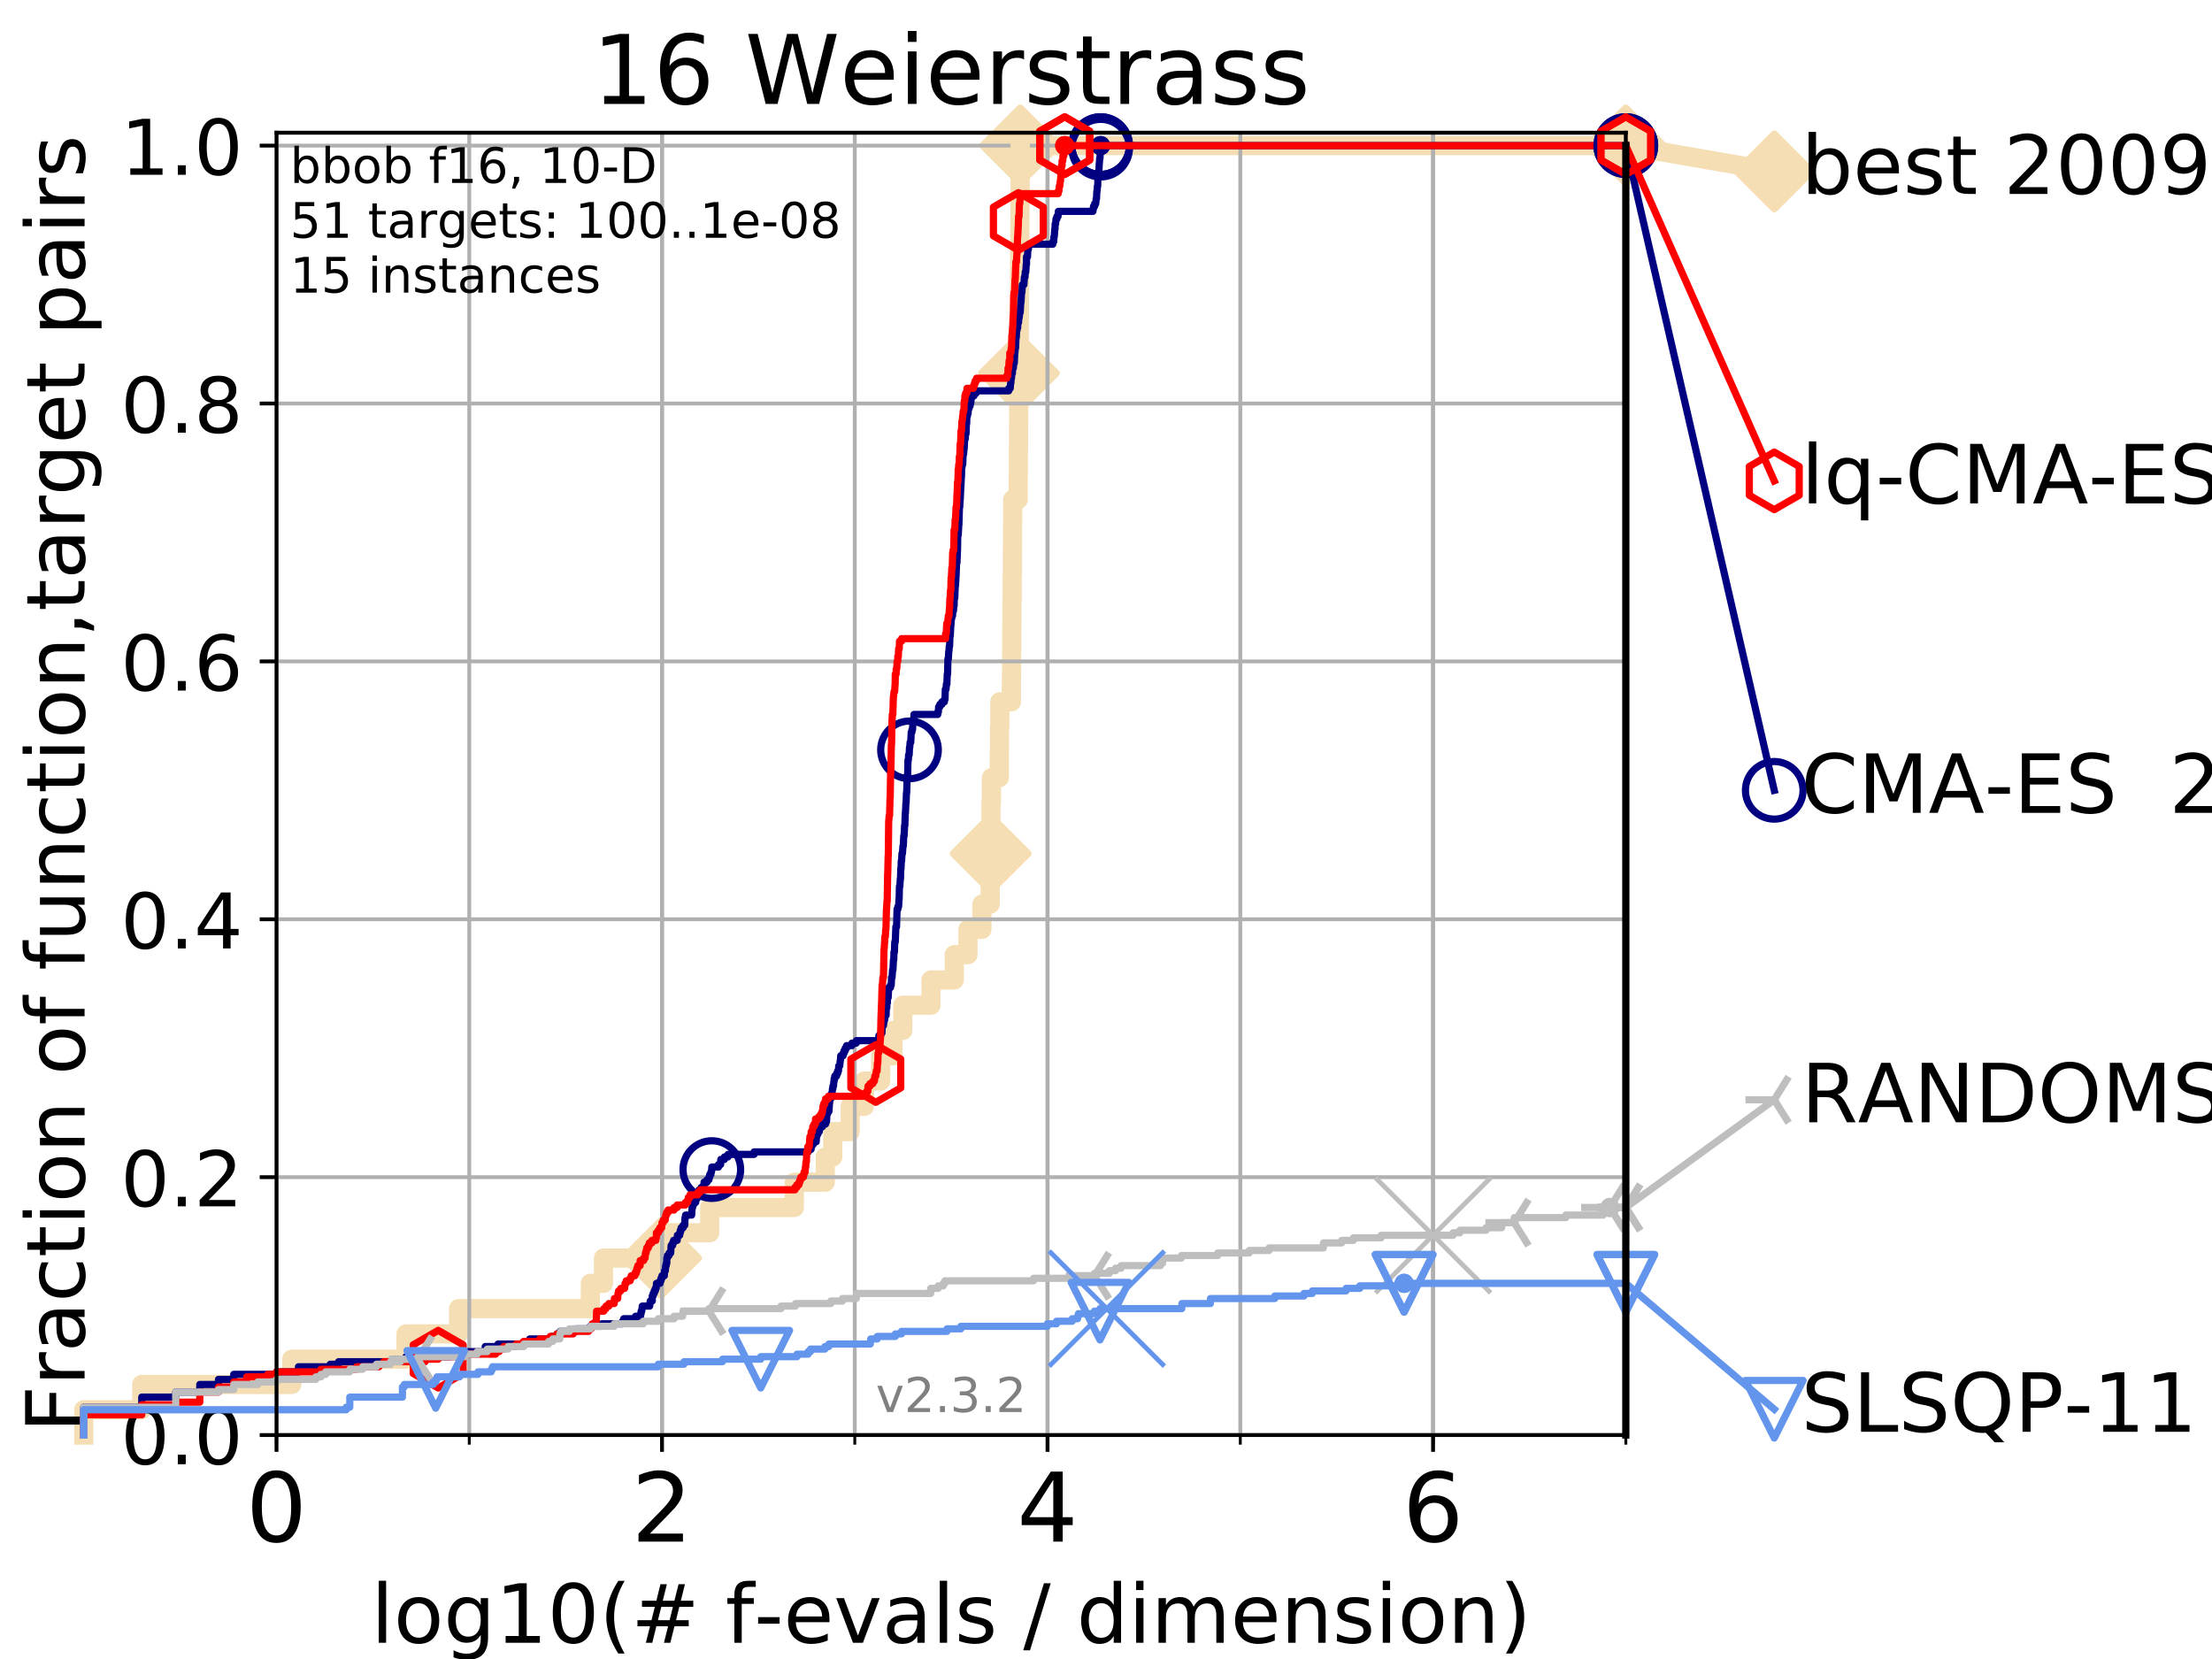 <?xml version="1.0" encoding="utf-8" standalone="no"?>
<!DOCTYPE svg PUBLIC "-//W3C//DTD SVG 1.1//EN"
  "http://www.w3.org/Graphics/SVG/1.1/DTD/svg11.dtd">
<!-- Created with matplotlib (https://matplotlib.org/) -->
<svg height="345.6pt" version="1.1" viewBox="0 0 460.8 345.6" width="460.8pt" xmlns="http://www.w3.org/2000/svg" xmlns:xlink="http://www.w3.org/1999/xlink">
 <defs>
  <style type="text/css">
*{stroke-linecap:butt;stroke-linejoin:round;}
  </style>
 </defs>
 <g id="figure_1">
  <g id="patch_1">
   <path d="M 0 345.6 
L 460.8 345.6 
L 460.8 0 
L 0 0 
z
" style="fill:#ffffff;"/>
  </g>
  <g id="axes_1">
   <g id="patch_2">
    <path d="M 57.6 298.944 
L 338.688 298.944 
L 338.688 27.648 
L 57.6 27.648 
z
" style="fill:#ffffff;"/>
   </g>
   <g id="line2d_1">
    <path d="M 17.445 298.944 
L 17.445 293.677 
L 29.533 293.677 
L 29.533 288.41 
L 60.78 288.41 
L 60.78 283.143 
L 84.588 283.143 
L 84.588 277.877 
L 95.526 277.877 
L 95.526 272.61 
L 122.989 272.61 
L 122.989 267.343 
L 125.718 267.343 
L 125.718 262.076 
L 137.718 262.076 
L 137.718 256.809 
L 147.839 256.809 
L 147.839 251.542 
L 165.476 251.542 
L 165.476 246.275 
L 171.918 246.275 
L 171.918 241.009 
L 173.477 241.009 
L 173.477 235.742 
L 177.107 235.742 
L 177.107 230.475 
L 180.061 230.475 
L 180.061 225.208 
L 183.458 225.208 
L 183.458 219.941 
L 186.02 219.941 
L 186.02 214.674 
L 188.07 214.674 
L 188.07 209.407 
L 193.939 209.407 
L 193.939 204.141 
L 198.793 204.141 
L 198.793 198.874 
L 201.643 198.874 
L 201.643 193.607 
L 204.554 193.607 
L 204.554 188.34 
L 206.282 188.34 
L 206.282 183.073 
L 206.326 183.073 
L 206.326 177.806 
L 206.368 177.806 
L 206.368 172.539 
L 206.434 172.539 
L 206.434 167.272 
L 206.531 167.272 
L 206.531 162.006 
L 208.172 162.006 
L 208.172 156.739 
L 208.208 156.739 
L 208.208 151.472 
L 208.282 151.472 
L 208.282 146.205 
L 210.695 146.205 
L 210.695 140.938 
L 210.738 140.938 
L 210.738 135.671 
L 210.768 135.671 
L 210.768 130.404 
L 210.806 130.404 
L 210.806 125.138 
L 210.849 125.138 
L 210.849 119.871 
L 210.902 119.871 
L 210.902 114.604 
L 210.922 114.604 
L 210.922 109.337 
L 210.964 109.337 
L 210.964 104.07 
L 212.11 104.07 
L 212.11 98.803 
L 212.146 98.803 
L 212.146 93.536 
L 212.183 93.536 
L 212.183 88.27 
L 212.215 88.27 
L 212.215 83.003 
L 212.248 83.003 
L 212.248 77.736 
L 212.281 77.736 
L 212.281 72.469 
L 212.322 72.469 
L 212.322 67.202 
L 212.363 67.202 
L 212.363 61.935 
L 212.388 61.935 
L 212.388 56.668 
L 212.421 56.668 
L 212.421 51.402 
L 212.453 51.402 
L 212.453 46.135 
L 212.476 46.135 
L 212.476 40.868 
L 212.508 40.868 
L 212.508 35.601 
L 212.531 35.601 
L 212.531 30.334 
L 338.688 30.334 
" style="fill:none;stroke:#f5deb3;stroke-linecap:square;stroke-width:4;"/>
   </g>
   <g id="line2d_2">
    <defs>
     <path d="M -0 7.778 
L 7.778 0 
L 0 -7.778 
L -7.778 -0 
z
" id="m78fd10c6c2" style="stroke:#f5deb3;stroke-linejoin:miter;stroke-width:1.5;"/>
    </defs>
    <g>
     <use style="fill:#f5deb3;stroke:#f5deb3;stroke-linejoin:miter;stroke-width:1.5;" x="137.718" xlink:href="#m78fd10c6c2" y="262.076"/>
     <use style="fill:#f5deb3;stroke:#f5deb3;stroke-linejoin:miter;stroke-width:1.5;" x="206.368" xlink:href="#m78fd10c6c2" y="177.806"/>
     <use style="fill:#f5deb3;stroke:#f5deb3;stroke-linejoin:miter;stroke-width:1.5;" x="212.248" xlink:href="#m78fd10c6c2" y="77.736"/>
     <use style="fill:#f5deb3;stroke:#f5deb3;stroke-linejoin:miter;stroke-width:1.5;" x="212.531" xlink:href="#m78fd10c6c2" y="30.334"/>
     <use style="fill:#f5deb3;stroke:#f5deb3;stroke-linejoin:miter;stroke-width:1.5;" x="212.531" xlink:href="#m78fd10c6c2" y="30.334"/>
     <use style="fill:#f5deb3;stroke:#f5deb3;stroke-linejoin:miter;stroke-width:1.5;" x="338.688" xlink:href="#m78fd10c6c2" y="30.334"/>
    </g>
   </g>
   <g id="line2d_3">
    <path style="fill:none;stroke:#f5deb3;stroke-linecap:square;stroke-width:4;"/>
    <g/>
   </g>
   <g id="line2d_4">
    <path d="M 338.688 30.334 
L 369.608 35.706 
" style="fill:none;stroke:#f5deb3;stroke-linecap:square;stroke-width:4;"/>
    <g>
     <use style="fill:#f5deb3;stroke:#f5deb3;stroke-linejoin:miter;stroke-width:1.5;" x="338.688" xlink:href="#m78fd10c6c2" y="30.334"/>
     <use style="fill:#f5deb3;stroke:#f5deb3;stroke-linejoin:miter;stroke-width:1.5;" x="369.608" xlink:href="#m78fd10c6c2" y="35.706"/>
    </g>
   </g>
   <g id="matplotlib.axis_1">
    <g id="xtick_1">
     <g id="line2d_5">
      <path clip-path="url(#p456857d6c1)" d="M 57.6 298.944 
L 57.6 27.648 
" style="fill:none;stroke:#b0b0b0;stroke-linecap:square;stroke-width:0.8;"/>
     </g>
     <g id="line2d_6">
      <defs>
       <path d="M 0 0 
L 0 3.5 
" id="m4573f716ee" style="stroke:#000000;stroke-width:0.8;"/>
      </defs>
      <g>
       <use style="stroke:#000000;stroke-width:0.8;" x="57.6" xlink:href="#m4573f716ee" y="298.944"/>
      </g>
     </g>
     <g id="text_1">
      <!-- 0 -->
      <defs>
       <path d="M 31.781 66.406 
Q 24.172 66.406 20.328 58.906 
Q 16.5 51.422 16.5 36.375 
Q 16.5 21.391 20.328 13.891 
Q 24.172 6.391 31.781 6.391 
Q 39.453 6.391 43.281 13.891 
Q 47.125 21.391 47.125 36.375 
Q 47.125 51.422 43.281 58.906 
Q 39.453 66.406 31.781 66.406 
z
M 31.781 74.219 
Q 44.047 74.219 50.516 64.516 
Q 56.984 54.828 56.984 36.375 
Q 56.984 17.969 50.516 8.266 
Q 44.047 -1.422 31.781 -1.422 
Q 19.531 -1.422 13.062 8.266 
Q 6.594 17.969 6.594 36.375 
Q 6.594 54.828 13.062 64.516 
Q 19.531 74.219 31.781 74.219 
z
" id="DejaVuSans-48"/>
      </defs>
      <g transform="translate(51.237 321.141)scale(0.2 -0.2)">
       <use xlink:href="#DejaVuSans-48"/>
      </g>
     </g>
    </g>
    <g id="xtick_2">
     <g id="line2d_7">
      <path clip-path="url(#p456857d6c1)" d="M 137.911 298.944 
L 137.911 27.648 
" style="fill:none;stroke:#b0b0b0;stroke-linecap:square;stroke-width:0.8;"/>
     </g>
     <g id="line2d_8">
      <g>
       <use style="stroke:#000000;stroke-width:0.8;" x="137.911" xlink:href="#m4573f716ee" y="298.944"/>
      </g>
     </g>
     <g id="text_2">
      <!-- 2 -->
      <defs>
       <path d="M 19.188 8.297 
L 53.609 8.297 
L 53.609 0 
L 7.328 0 
L 7.328 8.297 
Q 12.938 14.109 22.625 23.891 
Q 32.328 33.688 34.812 36.531 
Q 39.547 41.844 41.422 45.531 
Q 43.312 49.219 43.312 52.781 
Q 43.312 58.594 39.234 62.25 
Q 35.156 65.922 28.609 65.922 
Q 23.969 65.922 18.812 64.312 
Q 13.672 62.703 7.812 59.422 
L 7.812 69.391 
Q 13.766 71.781 18.938 73 
Q 24.125 74.219 28.422 74.219 
Q 39.75 74.219 46.484 68.547 
Q 53.219 62.891 53.219 53.422 
Q 53.219 48.922 51.531 44.891 
Q 49.859 40.875 45.406 35.406 
Q 44.188 33.984 37.641 27.219 
Q 31.109 20.453 19.188 8.297 
z
" id="DejaVuSans-50"/>
      </defs>
      <g transform="translate(131.548 321.141)scale(0.2 -0.2)">
       <use xlink:href="#DejaVuSans-50"/>
      </g>
     </g>
    </g>
    <g id="xtick_3">
     <g id="line2d_9">
      <path clip-path="url(#p456857d6c1)" d="M 218.222 298.944 
L 218.222 27.648 
" style="fill:none;stroke:#b0b0b0;stroke-linecap:square;stroke-width:0.8;"/>
     </g>
     <g id="line2d_10">
      <g>
       <use style="stroke:#000000;stroke-width:0.8;" x="218.222" xlink:href="#m4573f716ee" y="298.944"/>
      </g>
     </g>
     <g id="text_3">
      <!-- 4 -->
      <defs>
       <path d="M 37.797 64.312 
L 12.891 25.391 
L 37.797 25.391 
z
M 35.203 72.906 
L 47.609 72.906 
L 47.609 25.391 
L 58.016 25.391 
L 58.016 17.188 
L 47.609 17.188 
L 47.609 0 
L 37.797 0 
L 37.797 17.188 
L 4.891 17.188 
L 4.891 26.703 
z
" id="DejaVuSans-52"/>
      </defs>
      <g transform="translate(211.859 321.141)scale(0.2 -0.2)">
       <use xlink:href="#DejaVuSans-52"/>
      </g>
     </g>
    </g>
    <g id="xtick_4">
     <g id="line2d_11">
      <path clip-path="url(#p456857d6c1)" d="M 298.533 298.944 
L 298.533 27.648 
" style="fill:none;stroke:#b0b0b0;stroke-linecap:square;stroke-width:0.8;"/>
     </g>
     <g id="line2d_12">
      <g>
       <use style="stroke:#000000;stroke-width:0.8;" x="298.533" xlink:href="#m4573f716ee" y="298.944"/>
      </g>
     </g>
     <g id="text_4">
      <!-- 6 -->
      <defs>
       <path d="M 33.016 40.375 
Q 26.375 40.375 22.484 35.828 
Q 18.609 31.297 18.609 23.391 
Q 18.609 15.531 22.484 10.953 
Q 26.375 6.391 33.016 6.391 
Q 39.656 6.391 43.531 10.953 
Q 47.406 15.531 47.406 23.391 
Q 47.406 31.297 43.531 35.828 
Q 39.656 40.375 33.016 40.375 
z
M 52.594 71.297 
L 52.594 62.312 
Q 48.875 64.062 45.094 64.984 
Q 41.312 65.922 37.594 65.922 
Q 27.828 65.922 22.672 59.328 
Q 17.531 52.734 16.797 39.406 
Q 19.672 43.656 24.016 45.922 
Q 28.375 48.188 33.594 48.188 
Q 44.578 48.188 50.953 41.516 
Q 57.328 34.859 57.328 23.391 
Q 57.328 12.156 50.688 5.359 
Q 44.047 -1.422 33.016 -1.422 
Q 20.359 -1.422 13.672 8.266 
Q 6.984 17.969 6.984 36.375 
Q 6.984 53.656 15.188 63.938 
Q 23.391 74.219 37.203 74.219 
Q 40.922 74.219 44.703 73.484 
Q 48.484 72.75 52.594 71.297 
z
" id="DejaVuSans-54"/>
      </defs>
      <g transform="translate(292.17 321.141)scale(0.2 -0.2)">
       <use xlink:href="#DejaVuSans-54"/>
      </g>
     </g>
    </g>
    <g id="xtick_5">
     <g id="line2d_13">
      <path clip-path="url(#p456857d6c1)" d="M 57.6 298.944 
L 57.6 27.648 
" style="fill:none;stroke:#b0b0b0;stroke-linecap:square;stroke-width:0.8;"/>
     </g>
     <g id="line2d_14">
      <defs>
       <path d="M 0 0 
L 0 2 
" id="macd8ef7007" style="stroke:#000000;stroke-width:0.6;"/>
      </defs>
      <g>
       <use style="stroke:#000000;stroke-width:0.6;" x="57.6" xlink:href="#macd8ef7007" y="298.944"/>
      </g>
     </g>
    </g>
    <g id="xtick_6">
     <g id="line2d_15">
      <path clip-path="url(#p456857d6c1)" d="M 97.755 298.944 
L 97.755 27.648 
" style="fill:none;stroke:#b0b0b0;stroke-linecap:square;stroke-width:0.8;"/>
     </g>
     <g id="line2d_16">
      <g>
       <use style="stroke:#000000;stroke-width:0.6;" x="97.755" xlink:href="#macd8ef7007" y="298.944"/>
      </g>
     </g>
    </g>
    <g id="xtick_7">
     <g id="line2d_17">
      <path clip-path="url(#p456857d6c1)" d="M 137.911 298.944 
L 137.911 27.648 
" style="fill:none;stroke:#b0b0b0;stroke-linecap:square;stroke-width:0.8;"/>
     </g>
     <g id="line2d_18">
      <g>
       <use style="stroke:#000000;stroke-width:0.6;" x="137.911" xlink:href="#macd8ef7007" y="298.944"/>
      </g>
     </g>
    </g>
    <g id="xtick_8">
     <g id="line2d_19">
      <path clip-path="url(#p456857d6c1)" d="M 178.066 298.944 
L 178.066 27.648 
" style="fill:none;stroke:#b0b0b0;stroke-linecap:square;stroke-width:0.8;"/>
     </g>
     <g id="line2d_20">
      <g>
       <use style="stroke:#000000;stroke-width:0.6;" x="178.066" xlink:href="#macd8ef7007" y="298.944"/>
      </g>
     </g>
    </g>
    <g id="xtick_9">
     <g id="line2d_21">
      <path clip-path="url(#p456857d6c1)" d="M 218.222 298.944 
L 218.222 27.648 
" style="fill:none;stroke:#b0b0b0;stroke-linecap:square;stroke-width:0.8;"/>
     </g>
     <g id="line2d_22">
      <g>
       <use style="stroke:#000000;stroke-width:0.6;" x="218.222" xlink:href="#macd8ef7007" y="298.944"/>
      </g>
     </g>
    </g>
    <g id="xtick_10">
     <g id="line2d_23">
      <path clip-path="url(#p456857d6c1)" d="M 258.377 298.944 
L 258.377 27.648 
" style="fill:none;stroke:#b0b0b0;stroke-linecap:square;stroke-width:0.8;"/>
     </g>
     <g id="line2d_24">
      <g>
       <use style="stroke:#000000;stroke-width:0.6;" x="258.377" xlink:href="#macd8ef7007" y="298.944"/>
      </g>
     </g>
    </g>
    <g id="xtick_11">
     <g id="line2d_25">
      <path clip-path="url(#p456857d6c1)" d="M 298.533 298.944 
L 298.533 27.648 
" style="fill:none;stroke:#b0b0b0;stroke-linecap:square;stroke-width:0.8;"/>
     </g>
     <g id="line2d_26">
      <g>
       <use style="stroke:#000000;stroke-width:0.6;" x="298.533" xlink:href="#macd8ef7007" y="298.944"/>
      </g>
     </g>
    </g>
    <g id="xtick_12">
     <g id="line2d_27">
      <path clip-path="url(#p456857d6c1)" d="M 338.688 298.944 
L 338.688 27.648 
" style="fill:none;stroke:#b0b0b0;stroke-linecap:square;stroke-width:0.8;"/>
     </g>
     <g id="line2d_28">
      <g>
       <use style="stroke:#000000;stroke-width:0.6;" x="338.688" xlink:href="#macd8ef7007" y="298.944"/>
      </g>
     </g>
    </g>
    <g id="text_5">
     <!-- log10(# f-evals / dimension) -->
     <defs>
      <path d="M 9.422 75.984 
L 18.406 75.984 
L 18.406 0 
L 9.422 0 
z
" id="DejaVuSans-108"/>
      <path d="M 30.609 48.391 
Q 23.391 48.391 19.188 42.75 
Q 14.984 37.109 14.984 27.297 
Q 14.984 17.484 19.156 11.844 
Q 23.344 6.203 30.609 6.203 
Q 37.797 6.203 41.984 11.859 
Q 46.188 17.531 46.188 27.297 
Q 46.188 37.016 41.984 42.703 
Q 37.797 48.391 30.609 48.391 
z
M 30.609 56 
Q 42.328 56 49.016 48.375 
Q 55.719 40.766 55.719 27.297 
Q 55.719 13.875 49.016 6.219 
Q 42.328 -1.422 30.609 -1.422 
Q 18.844 -1.422 12.172 6.219 
Q 5.516 13.875 5.516 27.297 
Q 5.516 40.766 12.172 48.375 
Q 18.844 56 30.609 56 
z
" id="DejaVuSans-111"/>
      <path d="M 45.406 27.984 
Q 45.406 37.75 41.375 43.109 
Q 37.359 48.484 30.078 48.484 
Q 22.859 48.484 18.828 43.109 
Q 14.797 37.75 14.797 27.984 
Q 14.797 18.266 18.828 12.891 
Q 22.859 7.516 30.078 7.516 
Q 37.359 7.516 41.375 12.891 
Q 45.406 18.266 45.406 27.984 
z
M 54.391 6.781 
Q 54.391 -7.172 48.188 -13.984 
Q 42 -20.797 29.203 -20.797 
Q 24.469 -20.797 20.266 -20.094 
Q 16.062 -19.391 12.109 -17.922 
L 12.109 -9.188 
Q 16.062 -11.328 19.922 -12.344 
Q 23.781 -13.375 27.781 -13.375 
Q 36.625 -13.375 41.016 -8.766 
Q 45.406 -4.156 45.406 5.172 
L 45.406 9.625 
Q 42.625 4.781 38.281 2.391 
Q 33.938 0 27.875 0 
Q 17.828 0 11.672 7.656 
Q 5.516 15.328 5.516 27.984 
Q 5.516 40.672 11.672 48.328 
Q 17.828 56 27.875 56 
Q 33.938 56 38.281 53.609 
Q 42.625 51.219 45.406 46.391 
L 45.406 54.688 
L 54.391 54.688 
z
" id="DejaVuSans-103"/>
      <path d="M 12.406 8.297 
L 28.516 8.297 
L 28.516 63.922 
L 10.984 60.406 
L 10.984 69.391 
L 28.422 72.906 
L 38.281 72.906 
L 38.281 8.297 
L 54.391 8.297 
L 54.391 0 
L 12.406 0 
z
" id="DejaVuSans-49"/>
      <path d="M 31 75.875 
Q 24.469 64.656 21.281 53.656 
Q 18.109 42.672 18.109 31.391 
Q 18.109 20.125 21.312 9.062 
Q 24.516 -2 31 -13.188 
L 23.188 -13.188 
Q 15.875 -1.703 12.234 9.375 
Q 8.594 20.453 8.594 31.391 
Q 8.594 42.281 12.203 53.312 
Q 15.828 64.359 23.188 75.875 
z
" id="DejaVuSans-40"/>
      <path d="M 51.125 44 
L 36.922 44 
L 32.812 27.688 
L 47.125 27.688 
z
M 43.797 71.781 
L 38.719 51.516 
L 52.984 51.516 
L 58.109 71.781 
L 65.922 71.781 
L 60.891 51.516 
L 76.125 51.516 
L 76.125 44 
L 58.984 44 
L 54.984 27.688 
L 70.516 27.688 
L 70.516 20.219 
L 53.078 20.219 
L 48 0 
L 40.188 0 
L 45.219 20.219 
L 30.906 20.219 
L 25.875 0 
L 18.016 0 
L 23.094 20.219 
L 7.719 20.219 
L 7.719 27.688 
L 24.906 27.688 
L 29 44 
L 13.281 44 
L 13.281 51.516 
L 30.906 51.516 
L 35.891 71.781 
z
" id="DejaVuSans-35"/>
      <path id="DejaVuSans-32"/>
      <path d="M 37.109 75.984 
L 37.109 68.5 
L 28.516 68.5 
Q 23.688 68.5 21.797 66.547 
Q 19.922 64.594 19.922 59.516 
L 19.922 54.688 
L 34.719 54.688 
L 34.719 47.703 
L 19.922 47.703 
L 19.922 0 
L 10.891 0 
L 10.891 47.703 
L 2.297 47.703 
L 2.297 54.688 
L 10.891 54.688 
L 10.891 58.5 
Q 10.891 67.625 15.141 71.797 
Q 19.391 75.984 28.609 75.984 
z
" id="DejaVuSans-102"/>
      <path d="M 4.891 31.391 
L 31.203 31.391 
L 31.203 23.391 
L 4.891 23.391 
z
" id="DejaVuSans-45"/>
      <path d="M 56.203 29.594 
L 56.203 25.203 
L 14.891 25.203 
Q 15.484 15.922 20.484 11.062 
Q 25.484 6.203 34.422 6.203 
Q 39.594 6.203 44.453 7.469 
Q 49.312 8.734 54.109 11.281 
L 54.109 2.781 
Q 49.266 0.734 44.188 -0.344 
Q 39.109 -1.422 33.891 -1.422 
Q 20.797 -1.422 13.156 6.188 
Q 5.516 13.812 5.516 26.812 
Q 5.516 40.234 12.766 48.109 
Q 20.016 56 32.328 56 
Q 43.359 56 49.781 48.891 
Q 56.203 41.797 56.203 29.594 
z
M 47.219 32.234 
Q 47.125 39.594 43.094 43.984 
Q 39.062 48.391 32.422 48.391 
Q 24.906 48.391 20.391 44.141 
Q 15.875 39.891 15.188 32.172 
z
" id="DejaVuSans-101"/>
      <path d="M 2.984 54.688 
L 12.5 54.688 
L 29.594 8.797 
L 46.688 54.688 
L 56.203 54.688 
L 35.688 0 
L 23.484 0 
z
" id="DejaVuSans-118"/>
      <path d="M 34.281 27.484 
Q 23.391 27.484 19.188 25 
Q 14.984 22.516 14.984 16.5 
Q 14.984 11.719 18.141 8.906 
Q 21.297 6.109 26.703 6.109 
Q 34.188 6.109 38.703 11.406 
Q 43.219 16.703 43.219 25.484 
L 43.219 27.484 
z
M 52.203 31.203 
L 52.203 0 
L 43.219 0 
L 43.219 8.297 
Q 40.141 3.328 35.547 0.953 
Q 30.953 -1.422 24.312 -1.422 
Q 15.922 -1.422 10.953 3.297 
Q 6 8.016 6 15.922 
Q 6 25.141 12.172 29.828 
Q 18.359 34.516 30.609 34.516 
L 43.219 34.516 
L 43.219 35.406 
Q 43.219 41.609 39.141 45 
Q 35.062 48.391 27.688 48.391 
Q 23 48.391 18.547 47.266 
Q 14.109 46.141 10.016 43.891 
L 10.016 52.203 
Q 14.938 54.109 19.578 55.047 
Q 24.219 56 28.609 56 
Q 40.484 56 46.344 49.844 
Q 52.203 43.703 52.203 31.203 
z
" id="DejaVuSans-97"/>
      <path d="M 44.281 53.078 
L 44.281 44.578 
Q 40.484 46.531 36.375 47.5 
Q 32.281 48.484 27.875 48.484 
Q 21.188 48.484 17.844 46.438 
Q 14.5 44.391 14.5 40.281 
Q 14.5 37.156 16.891 35.375 
Q 19.281 33.594 26.516 31.984 
L 29.594 31.297 
Q 39.156 29.25 43.188 25.516 
Q 47.219 21.781 47.219 15.094 
Q 47.219 7.469 41.188 3.016 
Q 35.156 -1.422 24.609 -1.422 
Q 20.219 -1.422 15.453 -0.562 
Q 10.688 0.297 5.422 2 
L 5.422 11.281 
Q 10.406 8.688 15.234 7.391 
Q 20.062 6.109 24.812 6.109 
Q 31.156 6.109 34.562 8.281 
Q 37.984 10.453 37.984 14.406 
Q 37.984 18.062 35.516 20.016 
Q 33.062 21.969 24.703 23.781 
L 21.578 24.516 
Q 13.234 26.266 9.516 29.906 
Q 5.812 33.547 5.812 39.891 
Q 5.812 47.609 11.281 51.797 
Q 16.75 56 26.812 56 
Q 31.781 56 36.172 55.266 
Q 40.578 54.547 44.281 53.078 
z
" id="DejaVuSans-115"/>
      <path d="M 25.391 72.906 
L 33.688 72.906 
L 8.297 -9.281 
L 0 -9.281 
z
" id="DejaVuSans-47"/>
      <path d="M 45.406 46.391 
L 45.406 75.984 
L 54.391 75.984 
L 54.391 0 
L 45.406 0 
L 45.406 8.203 
Q 42.578 3.328 38.25 0.953 
Q 33.938 -1.422 27.875 -1.422 
Q 17.969 -1.422 11.734 6.484 
Q 5.516 14.406 5.516 27.297 
Q 5.516 40.188 11.734 48.094 
Q 17.969 56 27.875 56 
Q 33.938 56 38.25 53.625 
Q 42.578 51.266 45.406 46.391 
z
M 14.797 27.297 
Q 14.797 17.391 18.875 11.75 
Q 22.953 6.109 30.078 6.109 
Q 37.203 6.109 41.297 11.75 
Q 45.406 17.391 45.406 27.297 
Q 45.406 37.203 41.297 42.844 
Q 37.203 48.484 30.078 48.484 
Q 22.953 48.484 18.875 42.844 
Q 14.797 37.203 14.797 27.297 
z
" id="DejaVuSans-100"/>
      <path d="M 9.422 54.688 
L 18.406 54.688 
L 18.406 0 
L 9.422 0 
z
M 9.422 75.984 
L 18.406 75.984 
L 18.406 64.594 
L 9.422 64.594 
z
" id="DejaVuSans-105"/>
      <path d="M 52 44.188 
Q 55.375 50.25 60.062 53.125 
Q 64.75 56 71.094 56 
Q 79.641 56 84.281 50.016 
Q 88.922 44.047 88.922 33.016 
L 88.922 0 
L 79.891 0 
L 79.891 32.719 
Q 79.891 40.578 77.094 44.375 
Q 74.312 48.188 68.609 48.188 
Q 61.625 48.188 57.562 43.547 
Q 53.516 38.922 53.516 30.906 
L 53.516 0 
L 44.484 0 
L 44.484 32.719 
Q 44.484 40.625 41.703 44.406 
Q 38.922 48.188 33.109 48.188 
Q 26.219 48.188 22.156 43.531 
Q 18.109 38.875 18.109 30.906 
L 18.109 0 
L 9.078 0 
L 9.078 54.688 
L 18.109 54.688 
L 18.109 46.188 
Q 21.188 51.219 25.484 53.609 
Q 29.781 56 35.688 56 
Q 41.656 56 45.828 52.969 
Q 50 49.953 52 44.188 
z
" id="DejaVuSans-109"/>
      <path d="M 54.891 33.016 
L 54.891 0 
L 45.906 0 
L 45.906 32.719 
Q 45.906 40.484 42.875 44.328 
Q 39.844 48.188 33.797 48.188 
Q 26.516 48.188 22.312 43.547 
Q 18.109 38.922 18.109 30.906 
L 18.109 0 
L 9.078 0 
L 9.078 54.688 
L 18.109 54.688 
L 18.109 46.188 
Q 21.344 51.125 25.703 53.562 
Q 30.078 56 35.797 56 
Q 45.219 56 50.047 50.172 
Q 54.891 44.344 54.891 33.016 
z
" id="DejaVuSans-110"/>
      <path d="M 8.016 75.875 
L 15.828 75.875 
Q 23.141 64.359 26.781 53.312 
Q 30.422 42.281 30.422 31.391 
Q 30.422 20.453 26.781 9.375 
Q 23.141 -1.703 15.828 -13.188 
L 8.016 -13.188 
Q 14.5 -2 17.703 9.062 
Q 20.906 20.125 20.906 31.391 
Q 20.906 42.672 17.703 53.656 
Q 14.5 64.656 8.016 75.875 
z
" id="DejaVuSans-41"/>
     </defs>
     <g transform="translate(77.303 342.218)scale(0.17 -0.17)">
      <use xlink:href="#DejaVuSans-108"/>
      <use x="27.783" xlink:href="#DejaVuSans-111"/>
      <use x="88.965" xlink:href="#DejaVuSans-103"/>
      <use x="152.441" xlink:href="#DejaVuSans-49"/>
      <use x="216.064" xlink:href="#DejaVuSans-48"/>
      <use x="279.688" xlink:href="#DejaVuSans-40"/>
      <use x="318.701" xlink:href="#DejaVuSans-35"/>
      <use x="402.49" xlink:href="#DejaVuSans-32"/>
      <use x="434.277" xlink:href="#DejaVuSans-102"/>
      <use x="469.404" xlink:href="#DejaVuSans-45"/>
      <use x="505.488" xlink:href="#DejaVuSans-101"/>
      <use x="567.012" xlink:href="#DejaVuSans-118"/>
      <use x="626.191" xlink:href="#DejaVuSans-97"/>
      <use x="687.471" xlink:href="#DejaVuSans-108"/>
      <use x="715.254" xlink:href="#DejaVuSans-115"/>
      <use x="767.354" xlink:href="#DejaVuSans-32"/>
      <use x="799.141" xlink:href="#DejaVuSans-47"/>
      <use x="832.832" xlink:href="#DejaVuSans-32"/>
      <use x="864.619" xlink:href="#DejaVuSans-100"/>
      <use x="928.096" xlink:href="#DejaVuSans-105"/>
      <use x="955.879" xlink:href="#DejaVuSans-109"/>
      <use x="1053.291" xlink:href="#DejaVuSans-101"/>
      <use x="1114.814" xlink:href="#DejaVuSans-110"/>
      <use x="1178.193" xlink:href="#DejaVuSans-115"/>
      <use x="1230.293" xlink:href="#DejaVuSans-105"/>
      <use x="1258.076" xlink:href="#DejaVuSans-111"/>
      <use x="1319.258" xlink:href="#DejaVuSans-110"/>
      <use x="1382.637" xlink:href="#DejaVuSans-41"/>
     </g>
    </g>
   </g>
   <g id="matplotlib.axis_2">
    <g id="ytick_1">
     <g id="line2d_29">
      <path clip-path="url(#p456857d6c1)" d="M 57.6 298.944 
L 338.688 298.944 
" style="fill:none;stroke:#b0b0b0;stroke-linecap:square;stroke-width:0.8;"/>
     </g>
     <g id="line2d_30">
      <defs>
       <path d="M 0 0 
L -3.5 0 
" id="m52a776aede" style="stroke:#000000;stroke-width:0.8;"/>
      </defs>
      <g>
       <use style="stroke:#000000;stroke-width:0.8;" x="57.6" xlink:href="#m52a776aede" y="298.944"/>
      </g>
     </g>
     <g id="text_6">
      <!-- 0.0 -->
      <defs>
       <path d="M 10.688 12.406 
L 21 12.406 
L 21 0 
L 10.688 0 
z
" id="DejaVuSans-46"/>
      </defs>
      <g transform="translate(25.155 305.023)scale(0.16 -0.16)">
       <use xlink:href="#DejaVuSans-48"/>
       <use x="63.623" xlink:href="#DejaVuSans-46"/>
       <use x="95.41" xlink:href="#DejaVuSans-48"/>
      </g>
     </g>
    </g>
    <g id="ytick_2">
     <g id="line2d_31">
      <path clip-path="url(#p456857d6c1)" d="M 57.6 245.222 
L 338.688 245.222 
" style="fill:none;stroke:#b0b0b0;stroke-linecap:square;stroke-width:0.8;"/>
     </g>
     <g id="line2d_32">
      <g>
       <use style="stroke:#000000;stroke-width:0.8;" x="57.6" xlink:href="#m52a776aede" y="245.222"/>
      </g>
     </g>
     <g id="text_7">
      <!-- 0.2 -->
      <g transform="translate(25.155 251.301)scale(0.16 -0.16)">
       <use xlink:href="#DejaVuSans-48"/>
       <use x="63.623" xlink:href="#DejaVuSans-46"/>
       <use x="95.41" xlink:href="#DejaVuSans-50"/>
      </g>
     </g>
    </g>
    <g id="ytick_3">
     <g id="line2d_33">
      <path clip-path="url(#p456857d6c1)" d="M 57.6 191.5 
L 338.688 191.5 
" style="fill:none;stroke:#b0b0b0;stroke-linecap:square;stroke-width:0.8;"/>
     </g>
     <g id="line2d_34">
      <g>
       <use style="stroke:#000000;stroke-width:0.8;" x="57.6" xlink:href="#m52a776aede" y="191.5"/>
      </g>
     </g>
     <g id="text_8">
      <!-- 0.4 -->
      <g transform="translate(25.155 197.579)scale(0.16 -0.16)">
       <use xlink:href="#DejaVuSans-48"/>
       <use x="63.623" xlink:href="#DejaVuSans-46"/>
       <use x="95.41" xlink:href="#DejaVuSans-52"/>
      </g>
     </g>
    </g>
    <g id="ytick_4">
     <g id="line2d_35">
      <path clip-path="url(#p456857d6c1)" d="M 57.6 137.778 
L 338.688 137.778 
" style="fill:none;stroke:#b0b0b0;stroke-linecap:square;stroke-width:0.8;"/>
     </g>
     <g id="line2d_36">
      <g>
       <use style="stroke:#000000;stroke-width:0.8;" x="57.6" xlink:href="#m52a776aede" y="137.778"/>
      </g>
     </g>
     <g id="text_9">
      <!-- 0.6 -->
      <g transform="translate(25.155 143.857)scale(0.16 -0.16)">
       <use xlink:href="#DejaVuSans-48"/>
       <use x="63.623" xlink:href="#DejaVuSans-46"/>
       <use x="95.41" xlink:href="#DejaVuSans-54"/>
      </g>
     </g>
    </g>
    <g id="ytick_5">
     <g id="line2d_37">
      <path clip-path="url(#p456857d6c1)" d="M 57.6 84.056 
L 338.688 84.056 
" style="fill:none;stroke:#b0b0b0;stroke-linecap:square;stroke-width:0.8;"/>
     </g>
     <g id="line2d_38">
      <g>
       <use style="stroke:#000000;stroke-width:0.8;" x="57.6" xlink:href="#m52a776aede" y="84.056"/>
      </g>
     </g>
     <g id="text_10">
      <!-- 0.8 -->
      <defs>
       <path d="M 31.781 34.625 
Q 24.75 34.625 20.719 30.859 
Q 16.703 27.094 16.703 20.516 
Q 16.703 13.922 20.719 10.156 
Q 24.75 6.391 31.781 6.391 
Q 38.812 6.391 42.859 10.172 
Q 46.922 13.969 46.922 20.516 
Q 46.922 27.094 42.891 30.859 
Q 38.875 34.625 31.781 34.625 
z
M 21.922 38.812 
Q 15.578 40.375 12.031 44.719 
Q 8.5 49.078 8.5 55.328 
Q 8.5 64.062 14.719 69.141 
Q 20.953 74.219 31.781 74.219 
Q 42.672 74.219 48.875 69.141 
Q 55.078 64.062 55.078 55.328 
Q 55.078 49.078 51.531 44.719 
Q 48 40.375 41.703 38.812 
Q 48.828 37.156 52.797 32.312 
Q 56.781 27.484 56.781 20.516 
Q 56.781 9.906 50.312 4.234 
Q 43.844 -1.422 31.781 -1.422 
Q 19.734 -1.422 13.25 4.234 
Q 6.781 9.906 6.781 20.516 
Q 6.781 27.484 10.781 32.312 
Q 14.797 37.156 21.922 38.812 
z
M 18.312 54.391 
Q 18.312 48.734 21.844 45.562 
Q 25.391 42.391 31.781 42.391 
Q 38.141 42.391 41.719 45.562 
Q 45.312 48.734 45.312 54.391 
Q 45.312 60.062 41.719 63.234 
Q 38.141 66.406 31.781 66.406 
Q 25.391 66.406 21.844 63.234 
Q 18.312 60.062 18.312 54.391 
z
" id="DejaVuSans-56"/>
      </defs>
      <g transform="translate(25.155 90.135)scale(0.16 -0.16)">
       <use xlink:href="#DejaVuSans-48"/>
       <use x="63.623" xlink:href="#DejaVuSans-46"/>
       <use x="95.41" xlink:href="#DejaVuSans-56"/>
      </g>
     </g>
    </g>
    <g id="ytick_6">
     <g id="line2d_39">
      <path clip-path="url(#p456857d6c1)" d="M 57.6 30.334 
L 338.688 30.334 
" style="fill:none;stroke:#b0b0b0;stroke-linecap:square;stroke-width:0.8;"/>
     </g>
     <g id="line2d_40">
      <g>
       <use style="stroke:#000000;stroke-width:0.8;" x="57.6" xlink:href="#m52a776aede" y="30.334"/>
      </g>
     </g>
     <g id="text_11">
      <!-- 1.0 -->
      <g transform="translate(25.155 36.413)scale(0.16 -0.16)">
       <use xlink:href="#DejaVuSans-49"/>
       <use x="63.623" xlink:href="#DejaVuSans-46"/>
       <use x="95.41" xlink:href="#DejaVuSans-48"/>
      </g>
     </g>
    </g>
    <g id="text_12">
     <!-- Fraction of function,target pairs -->
     <defs>
      <path d="M 9.812 72.906 
L 51.703 72.906 
L 51.703 64.594 
L 19.672 64.594 
L 19.672 43.109 
L 48.578 43.109 
L 48.578 34.812 
L 19.672 34.812 
L 19.672 0 
L 9.812 0 
z
" id="DejaVuSans-70"/>
      <path d="M 41.109 46.297 
Q 39.594 47.172 37.812 47.578 
Q 36.031 48 33.891 48 
Q 26.266 48 22.188 43.047 
Q 18.109 38.094 18.109 28.812 
L 18.109 0 
L 9.078 0 
L 9.078 54.688 
L 18.109 54.688 
L 18.109 46.188 
Q 20.953 51.172 25.484 53.578 
Q 30.031 56 36.531 56 
Q 37.453 56 38.578 55.875 
Q 39.703 55.766 41.062 55.516 
z
" id="DejaVuSans-114"/>
      <path d="M 48.781 52.594 
L 48.781 44.188 
Q 44.969 46.297 41.141 47.344 
Q 37.312 48.391 33.406 48.391 
Q 24.656 48.391 19.812 42.844 
Q 14.984 37.312 14.984 27.297 
Q 14.984 17.281 19.812 11.734 
Q 24.656 6.203 33.406 6.203 
Q 37.312 6.203 41.141 7.25 
Q 44.969 8.297 48.781 10.406 
L 48.781 2.094 
Q 45.016 0.344 40.984 -0.531 
Q 36.969 -1.422 32.422 -1.422 
Q 20.062 -1.422 12.781 6.344 
Q 5.516 14.109 5.516 27.297 
Q 5.516 40.672 12.859 48.328 
Q 20.219 56 33.016 56 
Q 37.156 56 41.109 55.141 
Q 45.062 54.297 48.781 52.594 
z
" id="DejaVuSans-99"/>
      <path d="M 18.312 70.219 
L 18.312 54.688 
L 36.812 54.688 
L 36.812 47.703 
L 18.312 47.703 
L 18.312 18.016 
Q 18.312 11.328 20.141 9.422 
Q 21.969 7.516 27.594 7.516 
L 36.812 7.516 
L 36.812 0 
L 27.594 0 
Q 17.188 0 13.234 3.875 
Q 9.281 7.766 9.281 18.016 
L 9.281 47.703 
L 2.688 47.703 
L 2.688 54.688 
L 9.281 54.688 
L 9.281 70.219 
z
" id="DejaVuSans-116"/>
      <path d="M 8.5 21.578 
L 8.5 54.688 
L 17.484 54.688 
L 17.484 21.922 
Q 17.484 14.156 20.5 10.266 
Q 23.531 6.391 29.594 6.391 
Q 36.859 6.391 41.078 11.031 
Q 45.312 15.672 45.312 23.688 
L 45.312 54.688 
L 54.297 54.688 
L 54.297 0 
L 45.312 0 
L 45.312 8.406 
Q 42.047 3.422 37.719 1 
Q 33.406 -1.422 27.688 -1.422 
Q 18.266 -1.422 13.375 4.438 
Q 8.5 10.297 8.5 21.578 
z
M 31.109 56 
z
" id="DejaVuSans-117"/>
      <path d="M 11.719 12.406 
L 22.016 12.406 
L 22.016 4 
L 14.016 -11.625 
L 7.719 -11.625 
L 11.719 4 
z
" id="DejaVuSans-44"/>
      <path d="M 18.109 8.203 
L 18.109 -20.797 
L 9.078 -20.797 
L 9.078 54.688 
L 18.109 54.688 
L 18.109 46.391 
Q 20.953 51.266 25.266 53.625 
Q 29.594 56 35.594 56 
Q 45.562 56 51.781 48.094 
Q 58.016 40.188 58.016 27.297 
Q 58.016 14.406 51.781 6.484 
Q 45.562 -1.422 35.594 -1.422 
Q 29.594 -1.422 25.266 0.953 
Q 20.953 3.328 18.109 8.203 
z
M 48.688 27.297 
Q 48.688 37.203 44.609 42.844 
Q 40.531 48.484 33.406 48.484 
Q 26.266 48.484 22.188 42.844 
Q 18.109 37.203 18.109 27.297 
Q 18.109 17.391 22.188 11.75 
Q 26.266 6.109 33.406 6.109 
Q 40.531 6.109 44.609 11.75 
Q 48.688 17.391 48.688 27.297 
z
" id="DejaVuSans-112"/>
     </defs>
     <g transform="translate(17.62 298.435)rotate(-90)scale(0.17 -0.17)">
      <use xlink:href="#DejaVuSans-70"/>
      <use x="57.41" xlink:href="#DejaVuSans-114"/>
      <use x="98.523" xlink:href="#DejaVuSans-97"/>
      <use x="159.803" xlink:href="#DejaVuSans-99"/>
      <use x="214.783" xlink:href="#DejaVuSans-116"/>
      <use x="253.992" xlink:href="#DejaVuSans-105"/>
      <use x="281.775" xlink:href="#DejaVuSans-111"/>
      <use x="342.957" xlink:href="#DejaVuSans-110"/>
      <use x="406.336" xlink:href="#DejaVuSans-32"/>
      <use x="438.123" xlink:href="#DejaVuSans-111"/>
      <use x="499.305" xlink:href="#DejaVuSans-102"/>
      <use x="534.51" xlink:href="#DejaVuSans-32"/>
      <use x="566.297" xlink:href="#DejaVuSans-102"/>
      <use x="601.502" xlink:href="#DejaVuSans-117"/>
      <use x="664.881" xlink:href="#DejaVuSans-110"/>
      <use x="728.26" xlink:href="#DejaVuSans-99"/>
      <use x="783.24" xlink:href="#DejaVuSans-116"/>
      <use x="822.449" xlink:href="#DejaVuSans-105"/>
      <use x="850.232" xlink:href="#DejaVuSans-111"/>
      <use x="911.414" xlink:href="#DejaVuSans-110"/>
      <use x="974.793" xlink:href="#DejaVuSans-44"/>
      <use x="1006.58" xlink:href="#DejaVuSans-116"/>
      <use x="1045.789" xlink:href="#DejaVuSans-97"/>
      <use x="1107.068" xlink:href="#DejaVuSans-114"/>
      <use x="1148.166" xlink:href="#DejaVuSans-103"/>
      <use x="1211.643" xlink:href="#DejaVuSans-101"/>
      <use x="1273.166" xlink:href="#DejaVuSans-116"/>
      <use x="1312.375" xlink:href="#DejaVuSans-32"/>
      <use x="1344.162" xlink:href="#DejaVuSans-112"/>
      <use x="1407.639" xlink:href="#DejaVuSans-97"/>
      <use x="1468.918" xlink:href="#DejaVuSans-105"/>
      <use x="1496.701" xlink:href="#DejaVuSans-114"/>
      <use x="1537.814" xlink:href="#DejaVuSans-115"/>
     </g>
    </g>
   </g>
   <g id="line2d_41">
    <defs>
     <path d="M 0 1.5 
C 0.398 1.5 0.779 1.342 1.061 1.061 
C 1.342 0.779 1.5 0.398 1.5 0 
C 1.5 -0.398 1.342 -0.779 1.061 -1.061 
C 0.779 -1.342 0.398 -1.5 0 -1.5 
C -0.398 -1.5 -0.779 -1.342 -1.061 -1.061 
C -1.342 -0.779 -1.5 -0.398 -1.5 0 
C -1.5 0.398 -1.342 0.779 -1.061 1.061 
C -0.779 1.342 -0.398 1.5 0 1.5 
z
" id="m615e1f0342" style="stroke:#f5deb3;"/>
    </defs>
    <g>
     <use style="fill:#f5deb3;stroke:#f5deb3;" x="212.531" xlink:href="#m615e1f0342" y="30.334"/>
     <use style="fill:#f5deb3;stroke:#f5deb3;" x="212.531" xlink:href="#m615e1f0342" y="30.334"/>
    </g>
   </g>
   <g id="line2d_42">
    <defs>
     <path d="M 0 1.5 
C 0.398 1.5 0.779 1.342 1.061 1.061 
C 1.342 0.779 1.5 0.398 1.5 0 
C 1.5 -0.398 1.342 -0.779 1.061 -1.061 
C 0.779 -1.342 0.398 -1.5 0 -1.5 
C -0.398 -1.5 -0.779 -1.342 -1.061 -1.061 
C -1.342 -0.779 -1.5 -0.398 -1.5 0 
C -1.5 0.398 -1.342 0.779 -1.061 1.061 
C -0.779 1.342 -0.398 1.5 0 1.5 
z
" id="m58b307f3db" style="stroke:#000080;"/>
    </defs>
    <g>
     <use style="fill:#000080;stroke:#000080;" x="229.28" xlink:href="#m58b307f3db" y="30.334"/>
     <use style="fill:#000080;stroke:#000080;" x="229.28" xlink:href="#m58b307f3db" y="30.334"/>
    </g>
   </g>
   <g id="line2d_43">
    <path d="M 17.445 298.944 
L 17.445 293.15 
L 29.533 293.15 
L 29.533 291.044 
L 36.604 291.044 
L 36.604 289.99 
L 41.621 289.99 
L 41.621 288.41 
L 45.512 288.41 
L 45.512 287.357 
L 48.692 287.357 
L 48.692 286.304 
L 57.6 286.304 
L 57.6 285.777 
L 62.175 285.777 
L 62.175 284.723 
L 68.793 284.723 
L 68.793 284.197 
L 70.539 284.197 
L 70.539 283.67 
L 81.776 283.67 
L 81.776 283.143 
L 84.588 283.143 
L 84.588 282.617 
L 93.864 282.617 
L 93.864 282.09 
L 94.715 282.09 
L 94.715 281.563 
L 101.08 281.563 
L 101.08 280.51 
L 103.747 280.51 
L 103.747 279.983 
L 109.312 279.983 
L 109.312 279.457 
L 110.359 279.457 
L 110.359 278.93 
L 114.947 278.93 
L 114.947 278.403 
L 116.02 278.403 
L 116.02 277.877 
L 116.68 277.877 
L 116.68 277.35 
L 119.948 277.35 
L 119.948 276.823 
L 122.948 276.823 
L 122.948 276.296 
L 125.363 276.296 
L 125.363 275.77 
L 129.658 275.77 
L 129.658 275.243 
L 129.936 275.243 
L 129.936 274.716 
L 132.399 274.716 
L 132.399 274.19 
L 133.443 274.19 
L 133.443 273.663 
L 133.555 273.663 
L 133.555 273.136 
L 133.689 273.136 
L 133.8 272.083 
L 135.341 272.083 
L 135.442 271.03 
L 135.879 271.03 
L 135.879 269.976 
L 136.054 269.976 
L 136.054 269.45 
L 136.285 269.45 
L 136.285 268.923 
L 136.514 268.923 
L 136.514 268.396 
L 136.701 268.396 
L 136.757 267.343 
L 137.487 267.343 
L 137.487 266.816 
L 137.7 266.816 
L 137.7 266.289 
L 137.893 266.289 
L 137.893 265.763 
L 138.392 265.763 
L 138.443 264.709 
L 138.612 264.709 
L 138.662 263.656 
L 138.795 263.656 
L 138.795 263.129 
L 138.911 263.129 
L 138.911 262.076 
L 139.042 262.076 
L 139.042 261.549 
L 139.382 261.549 
L 139.382 261.023 
L 139.715 261.023 
L 139.809 259.443 
L 140.119 259.443 
L 140.119 258.916 
L 140.318 258.916 
L 140.318 258.389 
L 141.076 258.389 
L 141.105 257.336 
L 141.592 257.336 
L 141.592 256.809 
L 141.718 256.809 
L 141.718 256.282 
L 141.9 256.282 
L 141.9 255.756 
L 142.311 255.756 
L 142.311 255.229 
L 142.647 255.229 
L 142.7 253.649 
L 142.818 253.649 
L 142.818 253.122 
L 144.087 253.122 
L 144.185 251.542 
L 144.282 251.542 
L 144.282 251.016 
L 144.463 251.016 
L 144.463 250.489 
L 144.924 250.489 
L 144.924 249.962 
L 145.051 249.962 
L 145.051 249.436 
L 145.463 249.436 
L 145.531 248.382 
L 145.643 248.382 
L 145.643 247.855 
L 146.107 247.855 
L 146.107 247.329 
L 146.644 247.329 
L 146.655 246.275 
L 147.287 246.275 
L 147.287 245.749 
L 147.69 245.749 
L 147.69 245.222 
L 147.839 245.222 
L 147.839 244.695 
L 148.084 244.695 
L 148.084 244.169 
L 148.219 244.169 
L 148.287 243.115 
L 149.673 243.115 
L 149.673 242.589 
L 150.12 242.589 
L 150.155 241.535 
L 150.916 241.535 
L 150.916 241.009 
L 151.653 241.009 
L 151.653 240.482 
L 157.093 240.482 
L 157.093 239.955 
L 168.397 239.955 
L 168.397 239.428 
L 168.962 239.428 
L 168.962 238.902 
L 169.076 238.902 
L 169.076 238.375 
L 169.443 238.375 
L 169.443 237.848 
L 170.031 237.848 
L 170.089 236.795 
L 170.149 236.795 
L 170.149 236.268 
L 170.387 236.268 
L 170.387 235.742 
L 170.674 235.742 
L 170.674 235.215 
L 170.828 235.215 
L 170.828 234.688 
L 171.351 234.688 
L 171.351 234.162 
L 171.98 234.162 
L 171.98 233.635 
L 172.189 233.635 
L 172.248 232.055 
L 172.395 232.055 
L 172.395 231.528 
L 172.683 231.528 
L 172.785 229.948 
L 172.803 229.948 
L 172.89 228.895 
L 173.082 228.895 
L 173.179 227.841 
L 173.333 227.841 
L 173.422 226.788 
L 173.506 226.788 
L 173.506 226.261 
L 173.628 226.261 
L 173.715 225.208 
L 173.773 225.208 
L 173.773 224.681 
L 173.907 224.681 
L 173.907 224.155 
L 174.279 224.155 
L 174.279 223.628 
L 174.495 223.628 
L 174.495 223.101 
L 174.673 223.101 
L 174.72 222.048 
L 174.928 222.048 
L 175.026 220.994 
L 175.063 220.994 
L 175.137 219.941 
L 175.626 219.941 
L 175.626 219.414 
L 175.825 219.414 
L 175.825 218.888 
L 176.077 218.888 
L 176.077 218.361 
L 176.345 218.361 
L 176.345 217.834 
L 177.467 217.834 
L 177.467 217.308 
L 178.377 217.308 
L 178.377 216.781 
L 183.085 216.781 
L 183.085 215.728 
L 183.462 215.728 
L 183.462 215.201 
L 183.724 215.201 
L 183.802 213.621 
L 184.051 213.621 
L 184.153 212.567 
L 184.276 212.567 
L 184.365 211.514 
L 184.589 211.514 
L 184.642 209.934 
L 184.743 209.934 
L 184.765 208.881 
L 184.869 208.881 
L 184.869 207.827 
L 185.019 207.827 
L 185.107 206.247 
L 185.148 206.247 
L 185.148 205.721 
L 185.515 205.721 
L 185.515 205.194 
L 185.661 205.194 
L 185.727 203.614 
L 185.835 203.614 
L 185.942 202.034 
L 186.019 202.034 
L 186.127 199.927 
L 186.182 199.927 
L 186.232 198.347 
L 186.318 198.347 
L 186.396 196.24 
L 186.498 196.24 
L 186.606 193.607 
L 186.612 193.607 
L 186.612 193.08 
L 186.765 193.08 
L 186.874 189.393 
L 187.045 189.393 
L 187.045 188.867 
L 187.189 188.867 
L 187.278 187.287 
L 187.308 187.287 
L 187.37 184.653 
L 187.452 184.653 
L 187.55 183.073 
L 187.589 183.073 
L 187.644 180.966 
L 187.701 180.966 
L 187.751 179.386 
L 187.822 179.386 
L 187.896 177.806 
L 187.997 177.806 
L 188.105 176.226 
L 188.178 176.226 
L 188.272 174.119 
L 188.34 174.119 
L 188.439 172.013 
L 188.498 172.013 
L 188.585 169.379 
L 188.619 169.379 
L 188.719 167.272 
L 188.76 167.272 
L 188.824 165.166 
L 188.879 165.166 
L 188.987 161.479 
L 189.081 161.479 
L 189.15 158.319 
L 189.234 158.319 
L 189.276 157.265 
L 189.397 157.265 
L 189.465 155.685 
L 189.521 155.685 
L 189.592 154.632 
L 189.729 154.632 
L 189.823 152.525 
L 189.975 152.525 
L 189.975 151.999 
L 190.1 151.999 
L 190.185 149.892 
L 190.394 149.892 
L 190.394 148.838 
L 195.35 148.838 
L 195.35 148.312 
L 195.482 148.312 
L 195.522 147.258 
L 195.784 147.258 
L 195.784 146.732 
L 196.223 146.732 
L 196.223 146.205 
L 196.736 146.205 
L 196.736 145.678 
L 196.868 145.678 
L 196.929 143.572 
L 197.078 143.572 
L 197.141 142.518 
L 197.251 142.518 
L 197.332 140.411 
L 197.402 140.411 
L 197.467 137.251 
L 197.562 137.251 
L 197.644 135.671 
L 197.688 135.671 
L 197.747 134.618 
L 197.82 134.618 
L 197.878 132.511 
L 197.957 132.511 
L 198.062 130.404 
L 198.081 130.404 
L 198.187 128.824 
L 198.271 128.824 
L 198.271 128.298 
L 198.426 128.298 
L 198.501 127.244 
L 198.631 127.244 
L 198.689 126.191 
L 198.76 126.191 
L 198.779 124.611 
L 198.892 124.611 
L 198.998 121.977 
L 199.058 121.977 
L 199.167 119.871 
L 199.183 119.871 
L 199.27 117.237 
L 199.353 117.237 
L 199.461 114.604 
L 199.469 114.604 
L 199.523 111.444 
L 199.622 111.444 
L 199.73 109.337 
L 199.759 109.337 
L 199.87 105.65 
L 199.926 105.65 
L 200.015 104.07 
L 200.038 104.07 
L 200.149 101.437 
L 200.173 101.437 
L 200.266 99.33 
L 200.295 99.33 
L 200.339 97.223 
L 200.432 97.223 
L 200.432 96.697 
L 200.565 96.697 
L 200.629 94.59 
L 200.738 94.59 
L 200.809 93.536 
L 200.854 93.536 
L 200.954 91.43 
L 201.081 91.43 
L 201.131 90.376 
L 201.237 90.376 
L 201.32 88.27 
L 201.373 88.27 
L 201.417 86.69 
L 201.526 86.69 
L 201.526 86.163 
L 201.671 86.163 
L 201.727 85.109 
L 201.871 85.109 
L 201.871 84.583 
L 202.096 84.583 
L 202.096 84.056 
L 202.218 84.056 
L 202.318 83.003 
L 202.367 83.003 
L 202.367 82.476 
L 202.885 82.476 
L 202.885 81.949 
L 203.309 81.949 
L 203.309 81.423 
L 210.131 81.423 
L 210.131 80.896 
L 210.447 80.896 
L 210.52 79.843 
L 210.579 79.843 
L 210.634 78.789 
L 210.718 78.789 
L 210.781 77.736 
L 210.912 77.736 
L 210.923 76.682 
L 211.1 76.682 
L 211.167 75.629 
L 211.3 75.629 
L 211.396 73.522 
L 211.427 73.522 
L 211.508 72.469 
L 211.562 72.469 
L 211.649 70.362 
L 211.704 70.362 
L 211.792 68.782 
L 211.879 68.782 
L 211.879 68.255 
L 212.004 68.255 
L 212.024 67.202 
L 212.181 67.202 
L 212.246 66.149 
L 212.334 66.149 
L 212.413 65.095 
L 212.529 65.095 
L 212.637 62.989 
L 212.699 62.989 
L 212.807 60.882 
L 212.892 60.882 
L 212.972 59.302 
L 213.298 59.302 
L 213.394 57.722 
L 213.521 57.722 
L 213.567 56.668 
L 213.688 56.668 
L 213.777 55.088 
L 213.839 55.088 
L 213.839 53.508 
L 214.049 53.508 
L 214.109 51.928 
L 214.235 51.928 
L 214.338 50.875 
L 219.32 50.875 
L 219.32 50.348 
L 219.508 50.348 
L 219.554 49.295 
L 219.625 49.295 
L 219.73 47.715 
L 219.784 47.715 
L 219.805 46.661 
L 219.905 46.661 
L 219.985 45.608 
L 220.174 45.608 
L 220.174 45.081 
L 220.41 45.081 
L 220.473 44.028 
L 227.679 44.028 
L 227.679 43.501 
L 227.796 43.501 
L 227.796 42.975 
L 228.031 42.975 
L 228.031 42.448 
L 228.257 42.448 
L 228.352 41.395 
L 228.426 41.395 
L 228.489 39.814 
L 228.548 39.814 
L 228.605 38.761 
L 228.671 38.761 
L 228.743 36.128 
L 228.898 36.128 
L 229.001 34.021 
L 229.016 34.021 
L 229.086 32.968 
L 229.151 32.968 
L 229.222 30.861 
L 229.28 30.861 
L 229.28 30.334 
L 338.688 30.334 
L 338.688 30.334 
" style="fill:none;stroke:#000080;stroke-linecap:square;stroke-width:1.5;"/>
   </g>
   <g id="line2d_44">
    <defs>
     <path d="M 0 6 
C 1.591 6 3.117 5.368 4.243 4.243 
C 5.368 3.117 6 1.591 6 0 
C 6 -1.591 5.368 -3.117 4.243 -4.243 
C 3.117 -5.368 1.591 -6 0 -6 
C -1.591 -6 -3.117 -5.368 -4.243 -4.243 
C -5.368 -3.117 -6 -1.591 -6 0 
C -6 1.591 -5.368 3.117 -4.243 4.243 
C -3.117 5.368 -1.591 6 0 6 
z
" id="m239694a21f" style="stroke:#000080;stroke-width:1.5;"/>
    </defs>
    <g>
     <use style="fill-opacity:0;stroke:#000080;stroke-width:1.5;" x="148.287" xlink:href="#m239694a21f" y="243.642"/>
     <use style="fill-opacity:0;stroke:#000080;stroke-width:1.5;" x="189.465" xlink:href="#m239694a21f" y="156.212"/>
     <use style="fill-opacity:0;stroke:#000080;stroke-width:1.5;" x="229.28" xlink:href="#m239694a21f" y="30.861"/>
     <use style="fill-opacity:0;stroke:#000080;stroke-width:1.5;" x="229.28" xlink:href="#m239694a21f" y="30.334"/>
     <use style="fill-opacity:0;stroke:#000080;stroke-width:1.5;" x="229.28" xlink:href="#m239694a21f" y="30.334"/>
     <use style="fill-opacity:0;stroke:#000080;stroke-width:1.5;" x="338.688" xlink:href="#m239694a21f" y="30.334"/>
    </g>
   </g>
   <g id="line2d_45">
    <path style="fill:none;stroke:#000080;stroke-linecap:square;stroke-width:1.5;"/>
    <g/>
   </g>
   <g id="line2d_46">
    <defs>
     <path d="M 0 1.5 
C 0.398 1.5 0.779 1.342 1.061 1.061 
C 1.342 0.779 1.5 0.398 1.5 0 
C 1.5 -0.398 1.342 -0.779 1.061 -1.061 
C 0.779 -1.342 0.398 -1.5 0 -1.5 
C -0.398 -1.5 -0.779 -1.342 -1.061 -1.061 
C -1.342 -0.779 -1.5 -0.398 -1.5 0 
C -1.5 0.398 -1.342 0.779 -1.061 1.061 
C -0.779 1.342 -0.398 1.5 0 1.5 
z
" id="mfbd13f8c2b" style="stroke:#ff0000;"/>
    </defs>
    <g>
     <use style="fill:#ff0000;stroke:#ff0000;" x="221.805" xlink:href="#mfbd13f8c2b" y="30.334"/>
     <use style="fill:#ff0000;stroke:#ff0000;" x="221.805" xlink:href="#mfbd13f8c2b" y="30.334"/>
    </g>
   </g>
   <g id="line2d_47">
    <path d="M 17.445 298.944 
L 17.445 294.731 
L 29.533 294.731 
L 29.533 292.624 
L 36.604 292.624 
L 36.604 292.097 
L 41.621 292.097 
L 41.621 289.99 
L 45.512 289.99 
L 45.512 288.937 
L 48.692 288.937 
L 48.692 287.884 
L 51.38 287.884 
L 51.38 286.83 
L 55.763 286.83 
L 55.763 286.304 
L 57.6 286.304 
L 57.6 285.777 
L 66.854 285.777 
L 66.854 285.25 
L 74.263 285.25 
L 74.263 284.723 
L 78.942 284.723 
L 78.942 284.197 
L 79.939 284.197 
L 79.939 283.67 
L 88.554 283.67 
L 88.554 283.143 
L 91.284 283.143 
L 91.284 282.617 
L 96.861 282.617 
L 96.861 282.09 
L 103.246 282.09 
L 103.246 281.563 
L 103.993 281.563 
L 103.993 281.037 
L 104.942 281.037 
L 104.942 280.51 
L 107.515 280.51 
L 107.515 279.983 
L 109.04 279.983 
L 109.04 279.457 
L 112.432 279.457 
L 112.432 278.93 
L 114.619 278.93 
L 114.619 278.403 
L 116.02 278.403 
L 116.02 277.877 
L 119.402 277.877 
L 119.402 277.35 
L 122.615 277.35 
L 122.615 276.823 
L 123.152 276.823 
L 123.152 276.296 
L 123.394 276.296 
L 123.394 275.77 
L 124.063 275.77 
L 124.063 275.243 
L 124.216 275.243 
L 124.293 273.136 
L 125.788 273.136 
L 125.788 272.61 
L 126.236 272.61 
L 126.236 272.083 
L 126.839 272.083 
L 126.839 271.556 
L 127.954 271.556 
L 127.985 270.503 
L 128.68 270.503 
L 128.739 269.45 
L 128.856 269.45 
L 128.856 268.923 
L 129.319 268.923 
L 129.319 268.396 
L 130.128 268.396 
L 130.209 267.343 
L 130.452 267.343 
L 130.452 266.816 
L 131.262 266.816 
L 131.262 266.289 
L 131.49 266.289 
L 131.49 265.763 
L 132.254 265.763 
L 132.254 265.236 
L 132.542 265.236 
L 132.542 264.709 
L 132.683 264.709 
L 132.683 264.183 
L 132.871 264.183 
L 132.871 263.656 
L 133.353 263.656 
L 133.353 262.603 
L 134.085 262.603 
L 134.085 262.076 
L 134.386 262.076 
L 134.45 261.023 
L 134.598 261.023 
L 134.598 260.496 
L 134.724 260.496 
L 134.724 259.969 
L 135.056 259.969 
L 135.056 259.443 
L 135.26 259.443 
L 135.26 258.916 
L 135.8 258.916 
L 135.8 258.389 
L 136.627 258.389 
L 136.627 257.862 
L 136.739 257.862 
L 136.739 256.809 
L 137.144 256.809 
L 137.144 256.282 
L 137.451 256.282 
L 137.451 255.756 
L 137.841 255.756 
L 137.911 254.702 
L 138.153 254.702 
L 138.153 254.176 
L 138.578 254.176 
L 138.678 253.122 
L 138.845 253.122 
L 138.845 252.596 
L 139.172 252.596 
L 139.172 252.069 
L 140.424 252.069 
L 140.424 251.542 
L 141.076 251.542 
L 141.076 251.016 
L 142.779 251.016 
L 142.779 250.489 
L 143.26 250.489 
L 143.26 249.962 
L 143.401 249.962 
L 143.401 249.436 
L 143.754 249.436 
L 143.754 248.909 
L 145.361 248.909 
L 145.361 248.382 
L 145.877 248.382 
L 145.877 247.855 
L 165.601 247.855 
L 165.601 247.329 
L 166.01 247.329 
L 166.01 246.802 
L 166.446 246.802 
L 166.446 246.275 
L 166.635 246.275 
L 166.635 245.749 
L 166.829 245.749 
L 166.829 245.222 
L 167.362 245.222 
L 167.362 244.695 
L 167.494 244.695 
L 167.494 244.169 
L 167.732 244.169 
L 167.776 243.115 
L 167.852 243.115 
L 167.883 242.062 
L 167.983 242.062 
L 168.057 239.955 
L 168.26 239.955 
L 168.266 238.902 
L 168.567 238.902 
L 168.678 237.322 
L 168.719 237.322 
L 168.719 236.795 
L 168.959 236.795 
L 168.983 235.742 
L 169.242 235.742 
L 169.311 234.688 
L 169.586 234.688 
L 169.586 234.162 
L 169.881 234.162 
L 169.884 233.108 
L 170.602 233.108 
L 170.602 232.582 
L 171.007 232.582 
L 171.007 232.055 
L 171.245 232.055 
L 171.245 231.528 
L 171.359 231.528 
L 171.438 230.475 
L 171.578 230.475 
L 171.578 229.948 
L 171.861 229.948 
L 171.861 229.421 
L 171.99 229.421 
L 171.99 228.895 
L 172.568 228.895 
L 172.568 228.368 
L 179.932 228.368 
L 179.932 227.841 
L 180.543 227.841 
L 180.543 227.315 
L 180.794 227.315 
L 180.819 226.261 
L 181.243 226.261 
L 181.243 225.735 
L 181.84 225.735 
L 181.84 225.208 
L 182.162 225.208 
L 182.247 224.155 
L 182.445 224.155 
L 182.544 223.101 
L 182.719 223.101 
L 182.771 221.521 
L 182.863 221.521 
L 182.921 219.414 
L 183.026 219.414 
L 183.026 218.888 
L 183.14 218.888 
L 183.227 217.834 
L 183.312 217.834 
L 183.418 216.254 
L 183.429 216.254 
L 183.539 211.514 
L 183.544 211.514 
L 183.644 208.881 
L 183.655 208.881 
L 183.755 205.194 
L 183.825 205.194 
L 183.925 203.614 
L 184.042 203.614 
L 184.151 197.82 
L 184.175 197.82 
L 184.282 196.24 
L 184.295 196.24 
L 184.315 195.187 
L 184.427 195.187 
L 184.51 193.607 
L 184.563 193.607 
L 184.666 189.393 
L 184.696 189.393 
L 184.764 187.813 
L 184.821 187.813 
L 184.914 182.02 
L 184.935 182.02 
L 185.014 178.333 
L 185.048 178.333 
L 185.133 170.959 
L 185.161 170.959 
L 185.23 169.906 
L 185.311 169.906 
L 185.412 166.219 
L 185.447 166.219 
L 185.532 160.952 
L 185.577 160.952 
L 185.685 155.159 
L 185.725 155.159 
L 185.825 149.892 
L 185.864 149.892 
L 185.879 148.838 
L 185.994 148.838 
L 186.104 145.152 
L 186.136 145.152 
L 186.241 144.098 
L 186.366 144.098 
L 186.461 142.518 
L 186.479 142.518 
L 186.506 140.411 
L 186.686 140.411 
L 186.7 139.358 
L 186.806 139.358 
L 186.885 137.778 
L 187.028 137.778 
L 187.028 136.725 
L 187.15 136.725 
L 187.191 135.145 
L 187.331 135.145 
L 187.385 133.565 
L 187.83 133.565 
L 187.83 133.038 
L 196.982 133.038 
L 196.987 131.985 
L 197.127 131.985 
L 197.218 129.878 
L 197.407 129.878 
L 197.49 128.824 
L 197.541 128.824 
L 197.541 128.298 
L 197.688 128.298 
L 197.776 126.718 
L 197.814 126.718 
L 197.88 124.611 
L 197.935 124.611 
L 197.999 123.031 
L 198.071 123.031 
L 198.129 120.397 
L 198.189 120.397 
L 198.285 118.291 
L 198.371 118.291 
L 198.458 115.131 
L 198.534 115.131 
L 198.534 114.604 
L 198.682 114.604 
L 198.755 110.39 
L 198.907 110.39 
L 198.967 108.284 
L 199.038 108.284 
L 199.141 106.177 
L 199.151 106.177 
L 199.151 105.65 
L 199.263 105.65 
L 199.352 103.017 
L 199.376 103.017 
L 199.472 100.383 
L 199.55 100.383 
L 199.612 97.75 
L 199.674 97.75 
L 199.734 96.697 
L 199.822 96.697 
L 199.844 95.116 
L 199.941 95.116 
L 200.016 92.483 
L 200.104 92.483 
L 200.187 89.85 
L 200.279 89.85 
L 200.384 87.743 
L 200.444 87.743 
L 200.546 86.69 
L 200.566 86.69 
L 200.661 85.636 
L 200.784 85.636 
L 200.881 83.529 
L 200.99 83.529 
L 200.994 82.476 
L 201.141 82.476 
L 201.141 81.949 
L 201.389 81.949 
L 201.437 80.896 
L 202.779 80.896 
L 202.779 80.369 
L 202.991 80.369 
L 202.991 79.843 
L 203.158 79.843 
L 203.158 79.316 
L 203.436 79.316 
L 203.436 78.789 
L 209.73 78.789 
L 209.73 78.263 
L 209.955 78.263 
L 209.999 76.682 
L 210.135 76.682 
L 210.222 75.102 
L 210.359 75.102 
L 210.359 73.522 
L 210.577 73.522 
L 210.665 72.469 
L 210.722 72.469 
L 210.791 69.836 
L 210.849 69.836 
L 210.934 68.255 
L 210.966 68.255 
L 211.065 65.622 
L 211.105 65.622 
L 211.187 61.409 
L 211.253 61.409 
L 211.253 60.882 
L 211.364 60.882 
L 211.443 58.248 
L 211.493 58.248 
L 211.583 55.615 
L 211.614 55.615 
L 211.614 54.562 
L 211.753 54.562 
L 211.858 52.455 
L 211.892 52.455 
L 211.986 49.295 
L 212.017 49.295 
L 212.111 47.188 
L 212.13 47.188 
L 212.18 45.081 
L 212.29 45.081 
L 212.358 42.448 
L 212.435 42.448 
L 212.523 40.868 
L 212.573 40.868 
L 212.573 40.341 
L 220.435 40.341 
L 220.435 39.814 
L 220.586 39.814 
L 220.679 38.761 
L 220.776 38.761 
L 220.872 37.708 
L 220.922 37.708 
L 221.018 36.128 
L 221.11 36.128 
L 221.11 34.548 
L 221.251 34.548 
L 221.251 33.494 
L 221.391 33.494 
L 221.438 32.441 
L 221.624 32.441 
L 221.714 31.387 
L 221.76 31.387 
L 221.805 30.334 
L 338.688 30.334 
L 338.688 30.334 
" style="fill:none;stroke:#ff0000;stroke-linecap:square;stroke-width:1.5;"/>
   </g>
   <g id="line2d_48">
    <defs>
     <path d="M 0 -6 
L -5.196 -3 
L -5.196 3 
L -0 6 
L 5.196 3 
L 5.196 -3 
z
" id="m8f37c37b72" style="stroke:#ff0000;stroke-linejoin:miter;stroke-width:1.5;"/>
    </defs>
    <g>
     <use style="fill-opacity:0;stroke:#ff0000;stroke-linejoin:miter;stroke-width:1.5;" x="91.284" xlink:href="#m8f37c37b72" y="283.143"/>
     <use style="fill-opacity:0;stroke:#ff0000;stroke-linejoin:miter;stroke-width:1.5;" x="182.445" xlink:href="#m8f37c37b72" y="223.628"/>
     <use style="fill-opacity:0;stroke:#ff0000;stroke-linejoin:miter;stroke-width:1.5;" x="212.14" xlink:href="#m8f37c37b72" y="46.135"/>
     <use style="fill-opacity:0;stroke:#ff0000;stroke-linejoin:miter;stroke-width:1.5;" x="221.805" xlink:href="#m8f37c37b72" y="30.334"/>
     <use style="fill-opacity:0;stroke:#ff0000;stroke-linejoin:miter;stroke-width:1.5;" x="221.805" xlink:href="#m8f37c37b72" y="30.334"/>
     <use style="fill-opacity:0;stroke:#ff0000;stroke-linejoin:miter;stroke-width:1.5;" x="338.688" xlink:href="#m8f37c37b72" y="30.334"/>
    </g>
   </g>
   <g id="line2d_49">
    <path style="fill:none;stroke:#ff0000;stroke-linecap:square;stroke-width:1.5;"/>
    <g/>
   </g>
   <g id="line2d_50">
    <defs>
     <path d="M 0 1.5 
C 0.398 1.5 0.779 1.342 1.061 1.061 
C 1.342 0.779 1.5 0.398 1.5 0 
C 1.5 -0.398 1.342 -0.779 1.061 -1.061 
C 0.779 -1.342 0.398 -1.5 0 -1.5 
C -0.398 -1.5 -0.779 -1.342 -1.061 -1.061 
C -1.342 -0.779 -1.5 -0.398 -1.5 0 
C -1.5 0.398 -1.342 0.779 -1.061 1.061 
C -0.779 1.342 -0.398 1.5 0 1.5 
z
" id="m76feb824c2" style="stroke:#bebebe;"/>
    </defs>
    <g>
     <use style="fill:#bebebe;stroke:#bebebe;" x="335.375" xlink:href="#m76feb824c2" y="251.542"/>
     <use style="fill:#bebebe;stroke:#bebebe;" x="335.375" xlink:href="#m76feb824c2" y="251.542"/>
    </g>
   </g>
   <g id="line2d_51">
    <path d="M 17.445 298.944 
L 17.445 293.15 
L 36.604 293.15 
L 36.604 289.99 
L 45.512 289.99 
L 45.512 289.464 
L 48.692 289.464 
L 48.692 288.41 
L 53.709 288.41 
L 53.709 287.884 
L 57.6 287.884 
L 57.6 287.357 
L 65.797 287.357 
L 65.797 286.83 
L 66.854 286.83 
L 66.854 286.304 
L 67.851 286.304 
L 67.851 285.777 
L 72.868 285.777 
L 72.868 285.25 
L 75.556 285.25 
L 75.556 284.723 
L 78.421 284.723 
L 78.421 284.197 
L 81.334 284.197 
L 81.334 283.67 
L 83.438 283.67 
L 83.438 283.143 
L 87.01 283.143 
L 87.01 282.617 
L 96.861 282.617 
L 96.861 282.09 
L 99.418 282.09 
L 99.418 281.563 
L 101.507 281.563 
L 101.507 281.037 
L 105.843 281.037 
L 105.843 280.51 
L 109.132 280.51 
L 109.132 279.983 
L 114.284 279.983 
L 114.284 279.457 
L 115.141 279.457 
L 115.141 278.93 
L 116.621 278.93 
L 116.621 277.877 
L 116.798 277.877 
L 116.798 277.35 
L 118.629 277.35 
L 118.629 276.823 
L 123.03 276.823 
L 123.03 276.296 
L 127.954 276.296 
L 127.954 275.77 
L 133.998 275.77 
L 133.998 275.243 
L 137.126 275.243 
L 137.126 274.716 
L 140.424 274.716 
L 140.424 274.19 
L 142.216 274.19 
L 142.297 273.136 
L 147.7 273.136 
L 147.7 272.61 
L 162.687 272.61 
L 162.687 272.083 
L 165.711 272.083 
L 165.711 271.556 
L 173.07 271.556 
L 173.07 271.03 
L 175.503 271.03 
L 175.503 270.503 
L 178.374 270.503 
L 178.415 269.45 
L 193.877 269.45 
L 193.877 268.396 
L 195.444 268.396 
L 195.444 267.87 
L 196.498 267.87 
L 196.498 267.343 
L 196.837 267.343 
L 196.837 266.816 
L 215.313 266.816 
L 215.313 266.289 
L 223.316 266.289 
L 223.316 265.763 
L 228.025 265.763 
L 228.025 265.236 
L 231.096 265.236 
L 231.096 264.709 
L 232.389 264.709 
L 232.389 264.183 
L 233.548 264.183 
L 233.548 263.656 
L 241.738 263.656 
L 241.738 263.129 
L 242.208 263.129 
L 242.208 262.076 
L 246.117 262.076 
L 246.117 261.549 
L 253.665 261.549 
L 253.665 261.023 
L 260.225 261.023 
L 260.225 260.496 
L 264.369 260.496 
L 264.369 259.969 
L 275.691 259.969 
L 275.691 258.916 
L 279.501 258.916 
L 279.501 258.389 
L 281.943 258.389 
L 281.943 257.862 
L 287.703 257.862 
L 287.703 257.336 
L 302.699 257.336 
L 302.699 256.809 
L 304.133 256.809 
L 304.133 256.282 
L 309.575 256.282 
L 309.575 255.756 
L 312.828 255.756 
L 312.828 254.702 
L 315.434 254.702 
L 315.434 253.649 
L 326.189 253.649 
L 326.189 253.122 
L 333.984 253.122 
L 333.984 252.596 
L 334.541 252.596 
L 334.541 252.069 
L 335.375 252.069 
L 335.375 251.542 
L 338.688 251.542 
L 338.688 251.542 
" style="fill:none;stroke:#bebebe;stroke-linecap:square;stroke-width:1.5;"/>
   </g>
   <g id="line2d_52">
    <defs>
     <path d="M 0 0 
L -6 -0 
M 0 0 
L 3 4.8 
M 0 0 
L 3 -4.8 
" id="md33f41e6c5" style="stroke:#bebebe;stroke-width:1.5;"/>
    </defs>
    <g>
     <use style="fill-opacity:0;stroke:#bebebe;stroke-width:1.5;" x="87.01" xlink:href="#md33f41e6c5" y="283.143"/>
     <use style="fill-opacity:0;stroke:#bebebe;stroke-width:1.5;" x="147.7" xlink:href="#md33f41e6c5" y="273.136"/>
     <use style="fill-opacity:0;stroke:#bebebe;stroke-width:1.5;" x="228.025" xlink:href="#md33f41e6c5" y="265.763"/>
     <use style="fill-opacity:0;stroke:#bebebe;stroke-width:1.5;" x="315.434" xlink:href="#md33f41e6c5" y="254.702"/>
     <use style="fill-opacity:0;stroke:#bebebe;stroke-width:1.5;" x="335.375" xlink:href="#md33f41e6c5" y="251.542"/>
     <use style="fill-opacity:0;stroke:#bebebe;stroke-width:1.5;" x="338.688" xlink:href="#md33f41e6c5" y="251.542"/>
    </g>
   </g>
   <g id="line2d_53">
    <path style="fill:none;stroke:#bebebe;stroke-linecap:square;stroke-width:1.5;"/>
    <g/>
   </g>
   <g id="line2d_54">
    <path clip-path="url(#p456857d6c1)" d="M 298.533 257.336 
" style="fill:none;stroke:#bebebe;stroke-linecap:square;stroke-width:1.5;"/>
    <defs>
     <path d="M -12 12 
L 12 -12 
M -12 -12 
L 12 12 
" id="mf1b628bde7" style="stroke:#bebebe;"/>
    </defs>
    <g clip-path="url(#p456857d6c1)">
     <use style="fill:#bebebe;stroke:#bebebe;" x="298.533" xlink:href="#mf1b628bde7" y="257.336"/>
    </g>
   </g>
   <g id="line2d_55">
    <defs>
     <path d="M 0 1.5 
C 0.398 1.5 0.779 1.342 1.061 1.061 
C 1.342 0.779 1.5 0.398 1.5 0 
C 1.5 -0.398 1.342 -0.779 1.061 -1.061 
C 0.779 -1.342 0.398 -1.5 0 -1.5 
C -0.398 -1.5 -0.779 -1.342 -1.061 -1.061 
C -1.342 -0.779 -1.5 -0.398 -1.5 0 
C -1.5 0.398 -1.342 0.779 -1.061 1.061 
C -0.779 1.342 -0.398 1.5 0 1.5 
z
" id="m7f3ac431dc" style="stroke:#6495ed;"/>
    </defs>
    <g>
     <use style="fill:#6495ed;stroke:#6495ed;" x="292.502" xlink:href="#m7f3ac431dc" y="267.343"/>
     <use style="fill:#6495ed;stroke:#6495ed;" x="292.502" xlink:href="#m7f3ac431dc" y="267.343"/>
    </g>
   </g>
   <g id="line2d_56">
    <path d="M 17.445 298.944 
L 17.445 293.677 
L 72.125 293.677 
L 72.125 293.15 
L 72.868 293.15 
L 72.868 291.044 
L 83.83 291.044 
L 83.83 288.937 
L 84.213 288.937 
L 84.213 288.41 
L 90.243 288.41 
L 90.243 287.884 
L 90.771 287.884 
L 90.771 287.357 
L 91.03 287.357 
L 91.03 286.83 
L 95.723 286.83 
L 95.723 286.304 
L 99.575 286.304 
L 99.575 285.777 
L 102.331 285.777 
L 102.331 285.25 
L 102.597 285.25 
L 102.597 284.723 
L 137.126 284.723 
L 137.126 284.197 
L 142.486 284.197 
L 142.486 283.67 
L 150.506 283.67 
L 150.506 283.143 
L 158.476 283.143 
L 158.476 282.617 
L 166.041 282.617 
L 166.041 282.09 
L 168.352 282.09 
L 168.352 281.563 
L 168.841 281.563 
L 168.841 281.037 
L 171.841 281.037 
L 171.841 280.51 
L 172.659 280.51 
L 172.659 279.983 
L 181.3 279.983 
L 181.3 279.457 
L 181.382 279.457 
L 181.382 278.93 
L 182.745 278.93 
L 182.745 278.403 
L 186.517 278.403 
L 186.517 277.877 
L 187.795 277.877 
L 187.795 277.35 
L 197.275 277.35 
L 197.275 276.823 
L 200.16 276.823 
L 200.16 276.296 
L 218.181 276.296 
L 218.181 275.77 
L 220.086 275.77 
L 220.086 275.243 
L 223.356 275.243 
L 223.356 274.716 
L 224.486 274.716 
L 224.486 274.19 
L 224.653 274.19 
L 224.653 273.663 
L 227.98 273.663 
L 227.98 273.136 
L 229.146 273.136 
L 229.146 272.61 
L 246.197 272.61 
L 246.197 272.083 
L 246.213 272.083 
L 246.213 271.556 
L 252.149 271.556 
L 252.149 271.03 
L 252.16 271.03 
L 252.16 270.503 
L 265.565 270.503 
L 265.565 269.976 
L 271.644 269.976 
L 271.644 269.45 
L 273.368 269.45 
L 273.368 268.923 
L 280.405 268.923 
L 280.405 268.396 
L 283.262 268.396 
L 283.262 267.87 
L 292.502 267.87 
L 292.502 267.343 
L 338.688 267.343 
" style="fill:none;stroke:#6495ed;stroke-linecap:square;stroke-width:1.5;"/>
   </g>
   <g id="line2d_57">
    <defs>
     <path d="M -0 6 
L 6 -6 
L -6 -6 
z
" id="m22c2f402df" style="stroke:#6495ed;stroke-linejoin:miter;stroke-width:1.5;"/>
    </defs>
    <g>
     <use style="fill-opacity:0;stroke:#6495ed;stroke-linejoin:miter;stroke-width:1.5;" x="90.771" xlink:href="#m22c2f402df" y="287.357"/>
     <use style="fill-opacity:0;stroke:#6495ed;stroke-linejoin:miter;stroke-width:1.5;" x="158.476" xlink:href="#m22c2f402df" y="283.143"/>
     <use style="fill-opacity:0;stroke:#6495ed;stroke-linejoin:miter;stroke-width:1.5;" x="229.146" xlink:href="#m22c2f402df" y="273.136"/>
     <use style="fill-opacity:0;stroke:#6495ed;stroke-linejoin:miter;stroke-width:1.5;" x="292.502" xlink:href="#m22c2f402df" y="267.343"/>
     <use style="fill-opacity:0;stroke:#6495ed;stroke-linejoin:miter;stroke-width:1.5;" x="292.502" xlink:href="#m22c2f402df" y="267.343"/>
     <use style="fill-opacity:0;stroke:#6495ed;stroke-linejoin:miter;stroke-width:1.5;" x="338.688" xlink:href="#m22c2f402df" y="267.343"/>
    </g>
   </g>
   <g id="line2d_58">
    <path style="fill:none;stroke:#6495ed;stroke-linecap:square;stroke-width:1.5;"/>
    <g/>
   </g>
   <g id="line2d_59">
    <path clip-path="url(#p456857d6c1)" d="M 230.565 272.61 
" style="fill:none;stroke:#6495ed;stroke-linecap:square;stroke-width:1.5;"/>
    <defs>
     <path d="M -12 12 
L 12 -12 
M -12 -12 
L 12 12 
" id="m86cc5a605d" style="stroke:#6495ed;"/>
    </defs>
    <g clip-path="url(#p456857d6c1)">
     <use style="fill:#6495ed;stroke:#6495ed;" x="230.565" xlink:href="#m86cc5a605d" y="272.61"/>
    </g>
   </g>
   <g id="line2d_60">
    <path d="M 338.688 267.343 
L 369.608 293.572 
" style="fill:none;stroke:#6495ed;stroke-linecap:square;stroke-width:1.5;"/>
    <g>
     <use style="fill-opacity:0;stroke:#6495ed;stroke-linejoin:miter;stroke-width:1.5;" x="338.688" xlink:href="#m22c2f402df" y="267.343"/>
     <use style="fill-opacity:0;stroke:#6495ed;stroke-linejoin:miter;stroke-width:1.5;" x="369.608" xlink:href="#m22c2f402df" y="293.572"/>
    </g>
   </g>
   <g id="line2d_61">
    <path d="M 338.688 251.542 
L 369.608 229.105 
" style="fill:none;stroke:#bebebe;stroke-linecap:square;stroke-width:1.5;"/>
    <g>
     <use style="fill-opacity:0;stroke:#bebebe;stroke-width:1.5;" x="338.688" xlink:href="#md33f41e6c5" y="251.542"/>
     <use style="fill-opacity:0;stroke:#bebebe;stroke-width:1.5;" x="369.608" xlink:href="#md33f41e6c5" y="229.105"/>
    </g>
   </g>
   <g id="line2d_62">
    <path d="M 338.688 30.334 
L 369.608 164.639 
" style="fill:none;stroke:#000080;stroke-linecap:square;stroke-width:1.5;"/>
    <g>
     <use style="fill-opacity:0;stroke:#000080;stroke-width:1.5;" x="338.688" xlink:href="#m239694a21f" y="30.334"/>
     <use style="fill-opacity:0;stroke:#000080;stroke-width:1.5;" x="369.608" xlink:href="#m239694a21f" y="164.639"/>
    </g>
   </g>
   <g id="line2d_63">
    <path d="M 338.688 30.334 
L 369.608 100.173 
" style="fill:none;stroke:#ff0000;stroke-linecap:square;stroke-width:1.5;"/>
    <g>
     <use style="fill-opacity:0;stroke:#ff0000;stroke-linejoin:miter;stroke-width:1.5;" x="338.688" xlink:href="#m8f37c37b72" y="30.334"/>
     <use style="fill-opacity:0;stroke:#ff0000;stroke-linejoin:miter;stroke-width:1.5;" x="369.608" xlink:href="#m8f37c37b72" y="100.173"/>
    </g>
   </g>
   <g id="line2d_64">
    <path d="M 338.688 298.944 
L 338.688 30.334 
" style="fill:none;stroke:#000000;stroke-linecap:square;stroke-width:1.5;"/>
   </g>
   <g id="patch_3">
    <path d="M 57.6 298.944 
L 57.6 27.648 
" style="fill:none;stroke:#000000;stroke-linecap:square;stroke-linejoin:miter;stroke-width:0.8;"/>
   </g>
   <g id="patch_4">
    <path d="M 338.688 298.944 
L 338.688 27.648 
" style="fill:none;stroke:#000000;stroke-linecap:square;stroke-linejoin:miter;stroke-width:0.8;"/>
   </g>
   <g id="patch_5">
    <path d="M 57.6 298.944 
L 338.688 298.944 
" style="fill:none;stroke:#000000;stroke-linecap:square;stroke-linejoin:miter;stroke-width:0.8;"/>
   </g>
   <g id="patch_6">
    <path d="M 57.6 27.648 
L 338.688 27.648 
" style="fill:none;stroke:#000000;stroke-linecap:square;stroke-linejoin:miter;stroke-width:0.8;"/>
   </g>
   <g id="text_13">
    <!-- SLSQP-11  -->
    <defs>
     <path d="M 53.516 70.516 
L 53.516 60.891 
Q 47.906 63.578 42.922 64.891 
Q 37.938 66.219 33.297 66.219 
Q 25.25 66.219 20.875 63.094 
Q 16.5 59.969 16.5 54.203 
Q 16.5 49.359 19.406 46.891 
Q 22.312 44.438 30.422 42.922 
L 36.375 41.703 
Q 47.406 39.594 52.656 34.297 
Q 57.906 29 57.906 20.125 
Q 57.906 9.516 50.797 4.047 
Q 43.703 -1.422 29.984 -1.422 
Q 24.812 -1.422 18.969 -0.25 
Q 13.141 0.922 6.891 3.219 
L 6.891 13.375 
Q 12.891 10.016 18.656 8.297 
Q 24.422 6.594 29.984 6.594 
Q 38.422 6.594 43.016 9.906 
Q 47.609 13.234 47.609 19.391 
Q 47.609 24.75 44.312 27.781 
Q 41.016 30.812 33.5 32.328 
L 27.484 33.5 
Q 16.453 35.688 11.516 40.375 
Q 6.594 45.062 6.594 53.422 
Q 6.594 63.094 13.406 68.656 
Q 20.219 74.219 32.172 74.219 
Q 37.312 74.219 42.625 73.281 
Q 47.953 72.359 53.516 70.516 
z
" id="DejaVuSans-83"/>
     <path d="M 9.812 72.906 
L 19.672 72.906 
L 19.672 8.297 
L 55.172 8.297 
L 55.172 0 
L 9.812 0 
z
" id="DejaVuSans-76"/>
     <path d="M 39.406 66.219 
Q 28.656 66.219 22.328 58.203 
Q 16.016 50.203 16.016 36.375 
Q 16.016 22.609 22.328 14.594 
Q 28.656 6.594 39.406 6.594 
Q 50.141 6.594 56.422 14.594 
Q 62.703 22.609 62.703 36.375 
Q 62.703 50.203 56.422 58.203 
Q 50.141 66.219 39.406 66.219 
z
M 53.219 1.312 
L 66.219 -12.891 
L 54.297 -12.891 
L 43.5 -1.219 
Q 41.891 -1.312 41.031 -1.359 
Q 40.188 -1.422 39.406 -1.422 
Q 24.031 -1.422 14.812 8.859 
Q 5.609 19.141 5.609 36.375 
Q 5.609 53.656 14.812 63.938 
Q 24.031 74.219 39.406 74.219 
Q 54.734 74.219 63.906 63.938 
Q 73.094 53.656 73.094 36.375 
Q 73.094 23.688 67.984 14.641 
Q 62.891 5.609 53.219 1.312 
z
" id="DejaVuSans-81"/>
     <path d="M 19.672 64.797 
L 19.672 37.406 
L 32.078 37.406 
Q 38.969 37.406 42.719 40.969 
Q 46.484 44.531 46.484 51.125 
Q 46.484 57.672 42.719 61.234 
Q 38.969 64.797 32.078 64.797 
z
M 9.812 72.906 
L 32.078 72.906 
Q 44.344 72.906 50.609 67.359 
Q 56.891 61.812 56.891 51.125 
Q 56.891 40.328 50.609 34.812 
Q 44.344 29.297 32.078 29.297 
L 19.672 29.297 
L 19.672 0 
L 9.812 0 
z
" id="DejaVuSans-80"/>
    </defs>
    <g transform="translate(375.229 298.263)scale(0.17 -0.17)">
     <use xlink:href="#DejaVuSans-83"/>
     <use x="63.477" xlink:href="#DejaVuSans-76"/>
     <use x="119.189" xlink:href="#DejaVuSans-83"/>
     <use x="182.666" xlink:href="#DejaVuSans-81"/>
     <use x="261.377" xlink:href="#DejaVuSans-80"/>
     <use x="321.648" xlink:href="#DejaVuSans-45"/>
     <use x="357.732" xlink:href="#DejaVuSans-49"/>
     <use x="421.355" xlink:href="#DejaVuSans-49"/>
     <use x="484.979" xlink:href="#DejaVuSans-32"/>
    </g>
   </g>
   <g id="text_14">
    <!-- RANDOMSEA -->
    <defs>
     <path d="M 44.391 34.188 
Q 47.562 33.109 50.562 29.594 
Q 53.562 26.078 56.594 19.922 
L 66.609 0 
L 56 0 
L 46.688 18.703 
Q 43.062 26.031 39.672 28.422 
Q 36.281 30.812 30.422 30.812 
L 19.672 30.812 
L 19.672 0 
L 9.812 0 
L 9.812 72.906 
L 32.078 72.906 
Q 44.578 72.906 50.734 67.672 
Q 56.891 62.453 56.891 51.906 
Q 56.891 45.016 53.688 40.469 
Q 50.484 35.938 44.391 34.188 
z
M 19.672 64.797 
L 19.672 38.922 
L 32.078 38.922 
Q 39.203 38.922 42.844 42.219 
Q 46.484 45.516 46.484 51.906 
Q 46.484 58.297 42.844 61.547 
Q 39.203 64.797 32.078 64.797 
z
" id="DejaVuSans-82"/>
     <path d="M 34.188 63.188 
L 20.797 26.906 
L 47.609 26.906 
z
M 28.609 72.906 
L 39.797 72.906 
L 67.578 0 
L 57.328 0 
L 50.688 18.703 
L 17.828 18.703 
L 11.188 0 
L 0.781 0 
z
" id="DejaVuSans-65"/>
     <path d="M 9.812 72.906 
L 23.094 72.906 
L 55.422 11.922 
L 55.422 72.906 
L 64.984 72.906 
L 64.984 0 
L 51.703 0 
L 19.391 60.984 
L 19.391 0 
L 9.812 0 
z
" id="DejaVuSans-78"/>
     <path d="M 19.672 64.797 
L 19.672 8.109 
L 31.594 8.109 
Q 46.688 8.109 53.688 14.938 
Q 60.688 21.781 60.688 36.531 
Q 60.688 51.172 53.688 57.984 
Q 46.688 64.797 31.594 64.797 
z
M 9.812 72.906 
L 30.078 72.906 
Q 51.266 72.906 61.172 64.094 
Q 71.094 55.281 71.094 36.531 
Q 71.094 17.672 61.125 8.828 
Q 51.172 0 30.078 0 
L 9.812 0 
z
" id="DejaVuSans-68"/>
     <path d="M 39.406 66.219 
Q 28.656 66.219 22.328 58.203 
Q 16.016 50.203 16.016 36.375 
Q 16.016 22.609 22.328 14.594 
Q 28.656 6.594 39.406 6.594 
Q 50.141 6.594 56.422 14.594 
Q 62.703 22.609 62.703 36.375 
Q 62.703 50.203 56.422 58.203 
Q 50.141 66.219 39.406 66.219 
z
M 39.406 74.219 
Q 54.734 74.219 63.906 63.938 
Q 73.094 53.656 73.094 36.375 
Q 73.094 19.141 63.906 8.859 
Q 54.734 -1.422 39.406 -1.422 
Q 24.031 -1.422 14.812 8.828 
Q 5.609 19.094 5.609 36.375 
Q 5.609 53.656 14.812 63.938 
Q 24.031 74.219 39.406 74.219 
z
" id="DejaVuSans-79"/>
     <path d="M 9.812 72.906 
L 24.516 72.906 
L 43.109 23.297 
L 61.812 72.906 
L 76.516 72.906 
L 76.516 0 
L 66.891 0 
L 66.891 64.016 
L 48.094 14.016 
L 38.188 14.016 
L 19.391 64.016 
L 19.391 0 
L 9.812 0 
z
" id="DejaVuSans-77"/>
     <path d="M 9.812 72.906 
L 55.906 72.906 
L 55.906 64.594 
L 19.672 64.594 
L 19.672 43.016 
L 54.391 43.016 
L 54.391 34.719 
L 19.672 34.719 
L 19.672 8.297 
L 56.781 8.297 
L 56.781 0 
L 9.812 0 
z
" id="DejaVuSans-69"/>
    </defs>
    <g transform="translate(375.229 233.796)scale(0.17 -0.17)">
     <use xlink:href="#DejaVuSans-82"/>
     <use x="69.42" xlink:href="#DejaVuSans-65"/>
     <use x="137.828" xlink:href="#DejaVuSans-78"/>
     <use x="212.633" xlink:href="#DejaVuSans-68"/>
     <use x="289.635" xlink:href="#DejaVuSans-79"/>
     <use x="368.346" xlink:href="#DejaVuSans-77"/>
     <use x="454.625" xlink:href="#DejaVuSans-83"/>
     <use x="518.102" xlink:href="#DejaVuSans-69"/>
     <use x="581.285" xlink:href="#DejaVuSans-65"/>
    </g>
   </g>
   <g id="text_15">
    <!-- CMA-ES  2 -->
    <defs>
     <path d="M 64.406 67.281 
L 64.406 56.891 
Q 59.422 61.531 53.781 63.812 
Q 48.141 66.109 41.797 66.109 
Q 29.297 66.109 22.656 58.469 
Q 16.016 50.828 16.016 36.375 
Q 16.016 21.969 22.656 14.328 
Q 29.297 6.688 41.797 6.688 
Q 48.141 6.688 53.781 8.984 
Q 59.422 11.281 64.406 15.922 
L 64.406 5.609 
Q 59.234 2.094 53.438 0.328 
Q 47.656 -1.422 41.219 -1.422 
Q 24.656 -1.422 15.125 8.703 
Q 5.609 18.844 5.609 36.375 
Q 5.609 53.953 15.125 64.078 
Q 24.656 74.219 41.219 74.219 
Q 47.75 74.219 53.531 72.484 
Q 59.328 70.75 64.406 67.281 
z
" id="DejaVuSans-67"/>
    </defs>
    <g transform="translate(375.229 169.33)scale(0.17 -0.17)">
     <use xlink:href="#DejaVuSans-67"/>
     <use x="69.824" xlink:href="#DejaVuSans-77"/>
     <use x="156.104" xlink:href="#DejaVuSans-65"/>
     <use x="224.48" xlink:href="#DejaVuSans-45"/>
     <use x="260.564" xlink:href="#DejaVuSans-69"/>
     <use x="323.748" xlink:href="#DejaVuSans-83"/>
     <use x="387.225" xlink:href="#DejaVuSans-32"/>
     <use x="419.012" xlink:href="#DejaVuSans-32"/>
     <use x="450.799" xlink:href="#DejaVuSans-50"/>
    </g>
   </g>
   <g id="text_16">
    <!-- lq-CMA-ES -->
    <defs>
     <path d="M 14.797 27.297 
Q 14.797 17.391 18.875 11.75 
Q 22.953 6.109 30.078 6.109 
Q 37.203 6.109 41.297 11.75 
Q 45.406 17.391 45.406 27.297 
Q 45.406 37.203 41.297 42.844 
Q 37.203 48.484 30.078 48.484 
Q 22.953 48.484 18.875 42.844 
Q 14.797 37.203 14.797 27.297 
z
M 45.406 8.203 
Q 42.578 3.328 38.25 0.953 
Q 33.938 -1.422 27.875 -1.422 
Q 17.969 -1.422 11.734 6.484 
Q 5.516 14.406 5.516 27.297 
Q 5.516 40.188 11.734 48.094 
Q 17.969 56 27.875 56 
Q 33.938 56 38.25 53.625 
Q 42.578 51.266 45.406 46.391 
L 45.406 54.688 
L 54.391 54.688 
L 54.391 -20.797 
L 45.406 -20.797 
z
" id="DejaVuSans-113"/>
    </defs>
    <g transform="translate(375.229 104.864)scale(0.17 -0.17)">
     <use xlink:href="#DejaVuSans-108"/>
     <use x="27.783" xlink:href="#DejaVuSans-113"/>
     <use x="91.26" xlink:href="#DejaVuSans-45"/>
     <use x="127.344" xlink:href="#DejaVuSans-67"/>
     <use x="197.168" xlink:href="#DejaVuSans-77"/>
     <use x="283.447" xlink:href="#DejaVuSans-65"/>
     <use x="351.824" xlink:href="#DejaVuSans-45"/>
     <use x="387.908" xlink:href="#DejaVuSans-69"/>
     <use x="451.092" xlink:href="#DejaVuSans-83"/>
    </g>
   </g>
   <g id="text_17">
    <!-- best 2009 -->
    <defs>
     <path d="M 48.688 27.297 
Q 48.688 37.203 44.609 42.844 
Q 40.531 48.484 33.406 48.484 
Q 26.266 48.484 22.188 42.844 
Q 18.109 37.203 18.109 27.297 
Q 18.109 17.391 22.188 11.75 
Q 26.266 6.109 33.406 6.109 
Q 40.531 6.109 44.609 11.75 
Q 48.688 17.391 48.688 27.297 
z
M 18.109 46.391 
Q 20.953 51.266 25.266 53.625 
Q 29.594 56 35.594 56 
Q 45.562 56 51.781 48.094 
Q 58.016 40.188 58.016 27.297 
Q 58.016 14.406 51.781 6.484 
Q 45.562 -1.422 35.594 -1.422 
Q 29.594 -1.422 25.266 0.953 
Q 20.953 3.328 18.109 8.203 
L 18.109 0 
L 9.078 0 
L 9.078 75.984 
L 18.109 75.984 
z
" id="DejaVuSans-98"/>
     <path d="M 10.984 1.516 
L 10.984 10.5 
Q 14.703 8.734 18.5 7.812 
Q 22.312 6.891 25.984 6.891 
Q 35.75 6.891 40.891 13.453 
Q 46.047 20.016 46.781 33.406 
Q 43.953 29.203 39.594 26.953 
Q 35.25 24.703 29.984 24.703 
Q 19.047 24.703 12.672 31.312 
Q 6.297 37.938 6.297 49.422 
Q 6.297 60.641 12.938 67.422 
Q 19.578 74.219 30.609 74.219 
Q 43.266 74.219 49.922 64.516 
Q 56.594 54.828 56.594 36.375 
Q 56.594 19.141 48.406 8.859 
Q 40.234 -1.422 26.422 -1.422 
Q 22.703 -1.422 18.891 -0.688 
Q 15.094 0.047 10.984 1.516 
z
M 30.609 32.422 
Q 37.25 32.422 41.125 36.953 
Q 45.016 41.5 45.016 49.422 
Q 45.016 57.281 41.125 61.844 
Q 37.25 66.406 30.609 66.406 
Q 23.969 66.406 20.094 61.844 
Q 16.219 57.281 16.219 49.422 
Q 16.219 41.5 20.094 36.953 
Q 23.969 32.422 30.609 32.422 
z
" id="DejaVuSans-57"/>
    </defs>
    <g transform="translate(375.229 40.397)scale(0.17 -0.17)">
     <use xlink:href="#DejaVuSans-98"/>
     <use x="63.477" xlink:href="#DejaVuSans-101"/>
     <use x="125" xlink:href="#DejaVuSans-115"/>
     <use x="177.1" xlink:href="#DejaVuSans-116"/>
     <use x="216.309" xlink:href="#DejaVuSans-32"/>
     <use x="248.096" xlink:href="#DejaVuSans-50"/>
     <use x="311.719" xlink:href="#DejaVuSans-48"/>
     <use x="375.342" xlink:href="#DejaVuSans-48"/>
     <use x="438.965" xlink:href="#DejaVuSans-57"/>
    </g>
   </g>
   <g id="text_18">
    <!-- bbob f16, 10-D -->
    <g transform="translate(60.411 38.111)scale(0.102 -0.102)">
     <use xlink:href="#DejaVuSans-98"/>
     <use x="63.477" xlink:href="#DejaVuSans-98"/>
     <use x="126.953" xlink:href="#DejaVuSans-111"/>
     <use x="188.135" xlink:href="#DejaVuSans-98"/>
     <use x="251.611" xlink:href="#DejaVuSans-32"/>
     <use x="283.398" xlink:href="#DejaVuSans-102"/>
     <use x="318.604" xlink:href="#DejaVuSans-49"/>
     <use x="382.227" xlink:href="#DejaVuSans-54"/>
     <use x="445.85" xlink:href="#DejaVuSans-44"/>
     <use x="477.637" xlink:href="#DejaVuSans-32"/>
     <use x="509.424" xlink:href="#DejaVuSans-49"/>
     <use x="573.047" xlink:href="#DejaVuSans-48"/>
     <use x="636.67" xlink:href="#DejaVuSans-45"/>
     <use x="672.754" xlink:href="#DejaVuSans-68"/>
    </g>
    <!-- 51 targets: 100..1e-08 -->
    <defs>
     <path d="M 10.797 72.906 
L 49.516 72.906 
L 49.516 64.594 
L 19.828 64.594 
L 19.828 46.734 
Q 21.969 47.469 24.109 47.828 
Q 26.266 48.188 28.422 48.188 
Q 40.625 48.188 47.75 41.5 
Q 54.891 34.812 54.891 23.391 
Q 54.891 11.625 47.562 5.094 
Q 40.234 -1.422 26.906 -1.422 
Q 22.312 -1.422 17.547 -0.641 
Q 12.797 0.141 7.719 1.703 
L 7.719 11.625 
Q 12.109 9.234 16.797 8.062 
Q 21.484 6.891 26.703 6.891 
Q 35.156 6.891 40.078 11.328 
Q 45.016 15.766 45.016 23.391 
Q 45.016 31 40.078 35.438 
Q 35.156 39.891 26.703 39.891 
Q 22.75 39.891 18.812 39.016 
Q 14.891 38.141 10.797 36.281 
z
" id="DejaVuSans-53"/>
     <path d="M 11.719 12.406 
L 22.016 12.406 
L 22.016 0 
L 11.719 0 
z
M 11.719 51.703 
L 22.016 51.703 
L 22.016 39.312 
L 11.719 39.312 
z
" id="DejaVuSans-58"/>
    </defs>
    <g transform="translate(60.411 49.533)scale(0.102 -0.102)">
     <use xlink:href="#DejaVuSans-53"/>
     <use x="63.623" xlink:href="#DejaVuSans-49"/>
     <use x="127.246" xlink:href="#DejaVuSans-32"/>
     <use x="159.033" xlink:href="#DejaVuSans-116"/>
     <use x="198.242" xlink:href="#DejaVuSans-97"/>
     <use x="259.521" xlink:href="#DejaVuSans-114"/>
     <use x="300.619" xlink:href="#DejaVuSans-103"/>
     <use x="364.096" xlink:href="#DejaVuSans-101"/>
     <use x="425.619" xlink:href="#DejaVuSans-116"/>
     <use x="464.828" xlink:href="#DejaVuSans-115"/>
     <use x="516.928" xlink:href="#DejaVuSans-58"/>
     <use x="550.619" xlink:href="#DejaVuSans-32"/>
     <use x="582.406" xlink:href="#DejaVuSans-49"/>
     <use x="646.029" xlink:href="#DejaVuSans-48"/>
     <use x="709.652" xlink:href="#DejaVuSans-48"/>
     <use x="773.275" xlink:href="#DejaVuSans-46"/>
     <use x="805.062" xlink:href="#DejaVuSans-46"/>
     <use x="836.85" xlink:href="#DejaVuSans-49"/>
     <use x="900.473" xlink:href="#DejaVuSans-101"/>
     <use x="961.996" xlink:href="#DejaVuSans-45"/>
     <use x="998.08" xlink:href="#DejaVuSans-48"/>
     <use x="1061.703" xlink:href="#DejaVuSans-56"/>
    </g>
    <!-- 15 instances -->
    <g transform="translate(60.411 60.955)scale(0.102 -0.102)">
     <use xlink:href="#DejaVuSans-49"/>
     <use x="63.623" xlink:href="#DejaVuSans-53"/>
     <use x="127.246" xlink:href="#DejaVuSans-32"/>
     <use x="159.033" xlink:href="#DejaVuSans-105"/>
     <use x="186.816" xlink:href="#DejaVuSans-110"/>
     <use x="250.195" xlink:href="#DejaVuSans-115"/>
     <use x="302.295" xlink:href="#DejaVuSans-116"/>
     <use x="341.504" xlink:href="#DejaVuSans-97"/>
     <use x="402.783" xlink:href="#DejaVuSans-110"/>
     <use x="466.162" xlink:href="#DejaVuSans-99"/>
     <use x="521.143" xlink:href="#DejaVuSans-101"/>
     <use x="582.666" xlink:href="#DejaVuSans-115"/>
    </g>
   </g>
   <g id="text_19">
    <!-- v2.3.2 -->
    <defs>
     <path d="M 40.578 39.312 
Q 47.656 37.797 51.625 33 
Q 55.609 28.219 55.609 21.188 
Q 55.609 10.406 48.188 4.484 
Q 40.766 -1.422 27.094 -1.422 
Q 22.516 -1.422 17.656 -0.516 
Q 12.797 0.391 7.625 2.203 
L 7.625 11.719 
Q 11.719 9.328 16.594 8.109 
Q 21.484 6.891 26.812 6.891 
Q 36.078 6.891 40.938 10.547 
Q 45.797 14.203 45.797 21.188 
Q 45.797 27.641 41.281 31.266 
Q 36.766 34.906 28.719 34.906 
L 20.219 34.906 
L 20.219 43.016 
L 29.109 43.016 
Q 36.375 43.016 40.234 45.922 
Q 44.094 48.828 44.094 54.297 
Q 44.094 59.906 40.109 62.906 
Q 36.141 65.922 28.719 65.922 
Q 24.656 65.922 20.016 65.031 
Q 15.375 64.156 9.812 62.312 
L 9.812 71.094 
Q 15.438 72.656 20.344 73.438 
Q 25.25 74.219 29.594 74.219 
Q 40.828 74.219 47.359 69.109 
Q 53.906 64.016 53.906 55.328 
Q 53.906 49.266 50.438 45.094 
Q 46.969 40.922 40.578 39.312 
z
" id="DejaVuSans-51"/>
    </defs>
    <g style="fill:#808080;" transform="translate(182.463 294.151)scale(0.1 -0.1)">
     <use xlink:href="#DejaVuSans-118"/>
     <use x="59.18" xlink:href="#DejaVuSans-50"/>
     <use x="122.803" xlink:href="#DejaVuSans-46"/>
     <use x="154.59" xlink:href="#DejaVuSans-51"/>
     <use x="218.213" xlink:href="#DejaVuSans-46"/>
     <use x="250" xlink:href="#DejaVuSans-50"/>
    </g>
   </g>
   <g id="text_20">
    <!-- 16 Weierstrass -->
    <defs>
     <path d="M 3.328 72.906 
L 13.281 72.906 
L 28.609 11.281 
L 43.891 72.906 
L 54.984 72.906 
L 70.312 11.281 
L 85.594 72.906 
L 95.609 72.906 
L 77.297 0 
L 64.891 0 
L 49.516 63.281 
L 33.984 0 
L 21.578 0 
z
" id="DejaVuSans-87"/>
    </defs>
    <g transform="translate(123.378 21.648)scale(0.2 -0.2)">
     <use xlink:href="#DejaVuSans-49"/>
     <use x="63.623" xlink:href="#DejaVuSans-54"/>
     <use x="127.246" xlink:href="#DejaVuSans-32"/>
     <use x="159.033" xlink:href="#DejaVuSans-87"/>
     <use x="257.832" xlink:href="#DejaVuSans-101"/>
     <use x="319.355" xlink:href="#DejaVuSans-105"/>
     <use x="347.139" xlink:href="#DejaVuSans-101"/>
     <use x="408.662" xlink:href="#DejaVuSans-114"/>
     <use x="449.775" xlink:href="#DejaVuSans-115"/>
     <use x="501.875" xlink:href="#DejaVuSans-116"/>
     <use x="541.084" xlink:href="#DejaVuSans-114"/>
     <use x="582.197" xlink:href="#DejaVuSans-97"/>
     <use x="643.477" xlink:href="#DejaVuSans-115"/>
     <use x="695.576" xlink:href="#DejaVuSans-115"/>
    </g>
   </g>
  </g>
 </g>
 <defs>
  <clipPath id="p456857d6c1">
   <rect height="271.296" width="281.088" x="57.6" y="27.648"/>
  </clipPath>
 </defs>
</svg>
